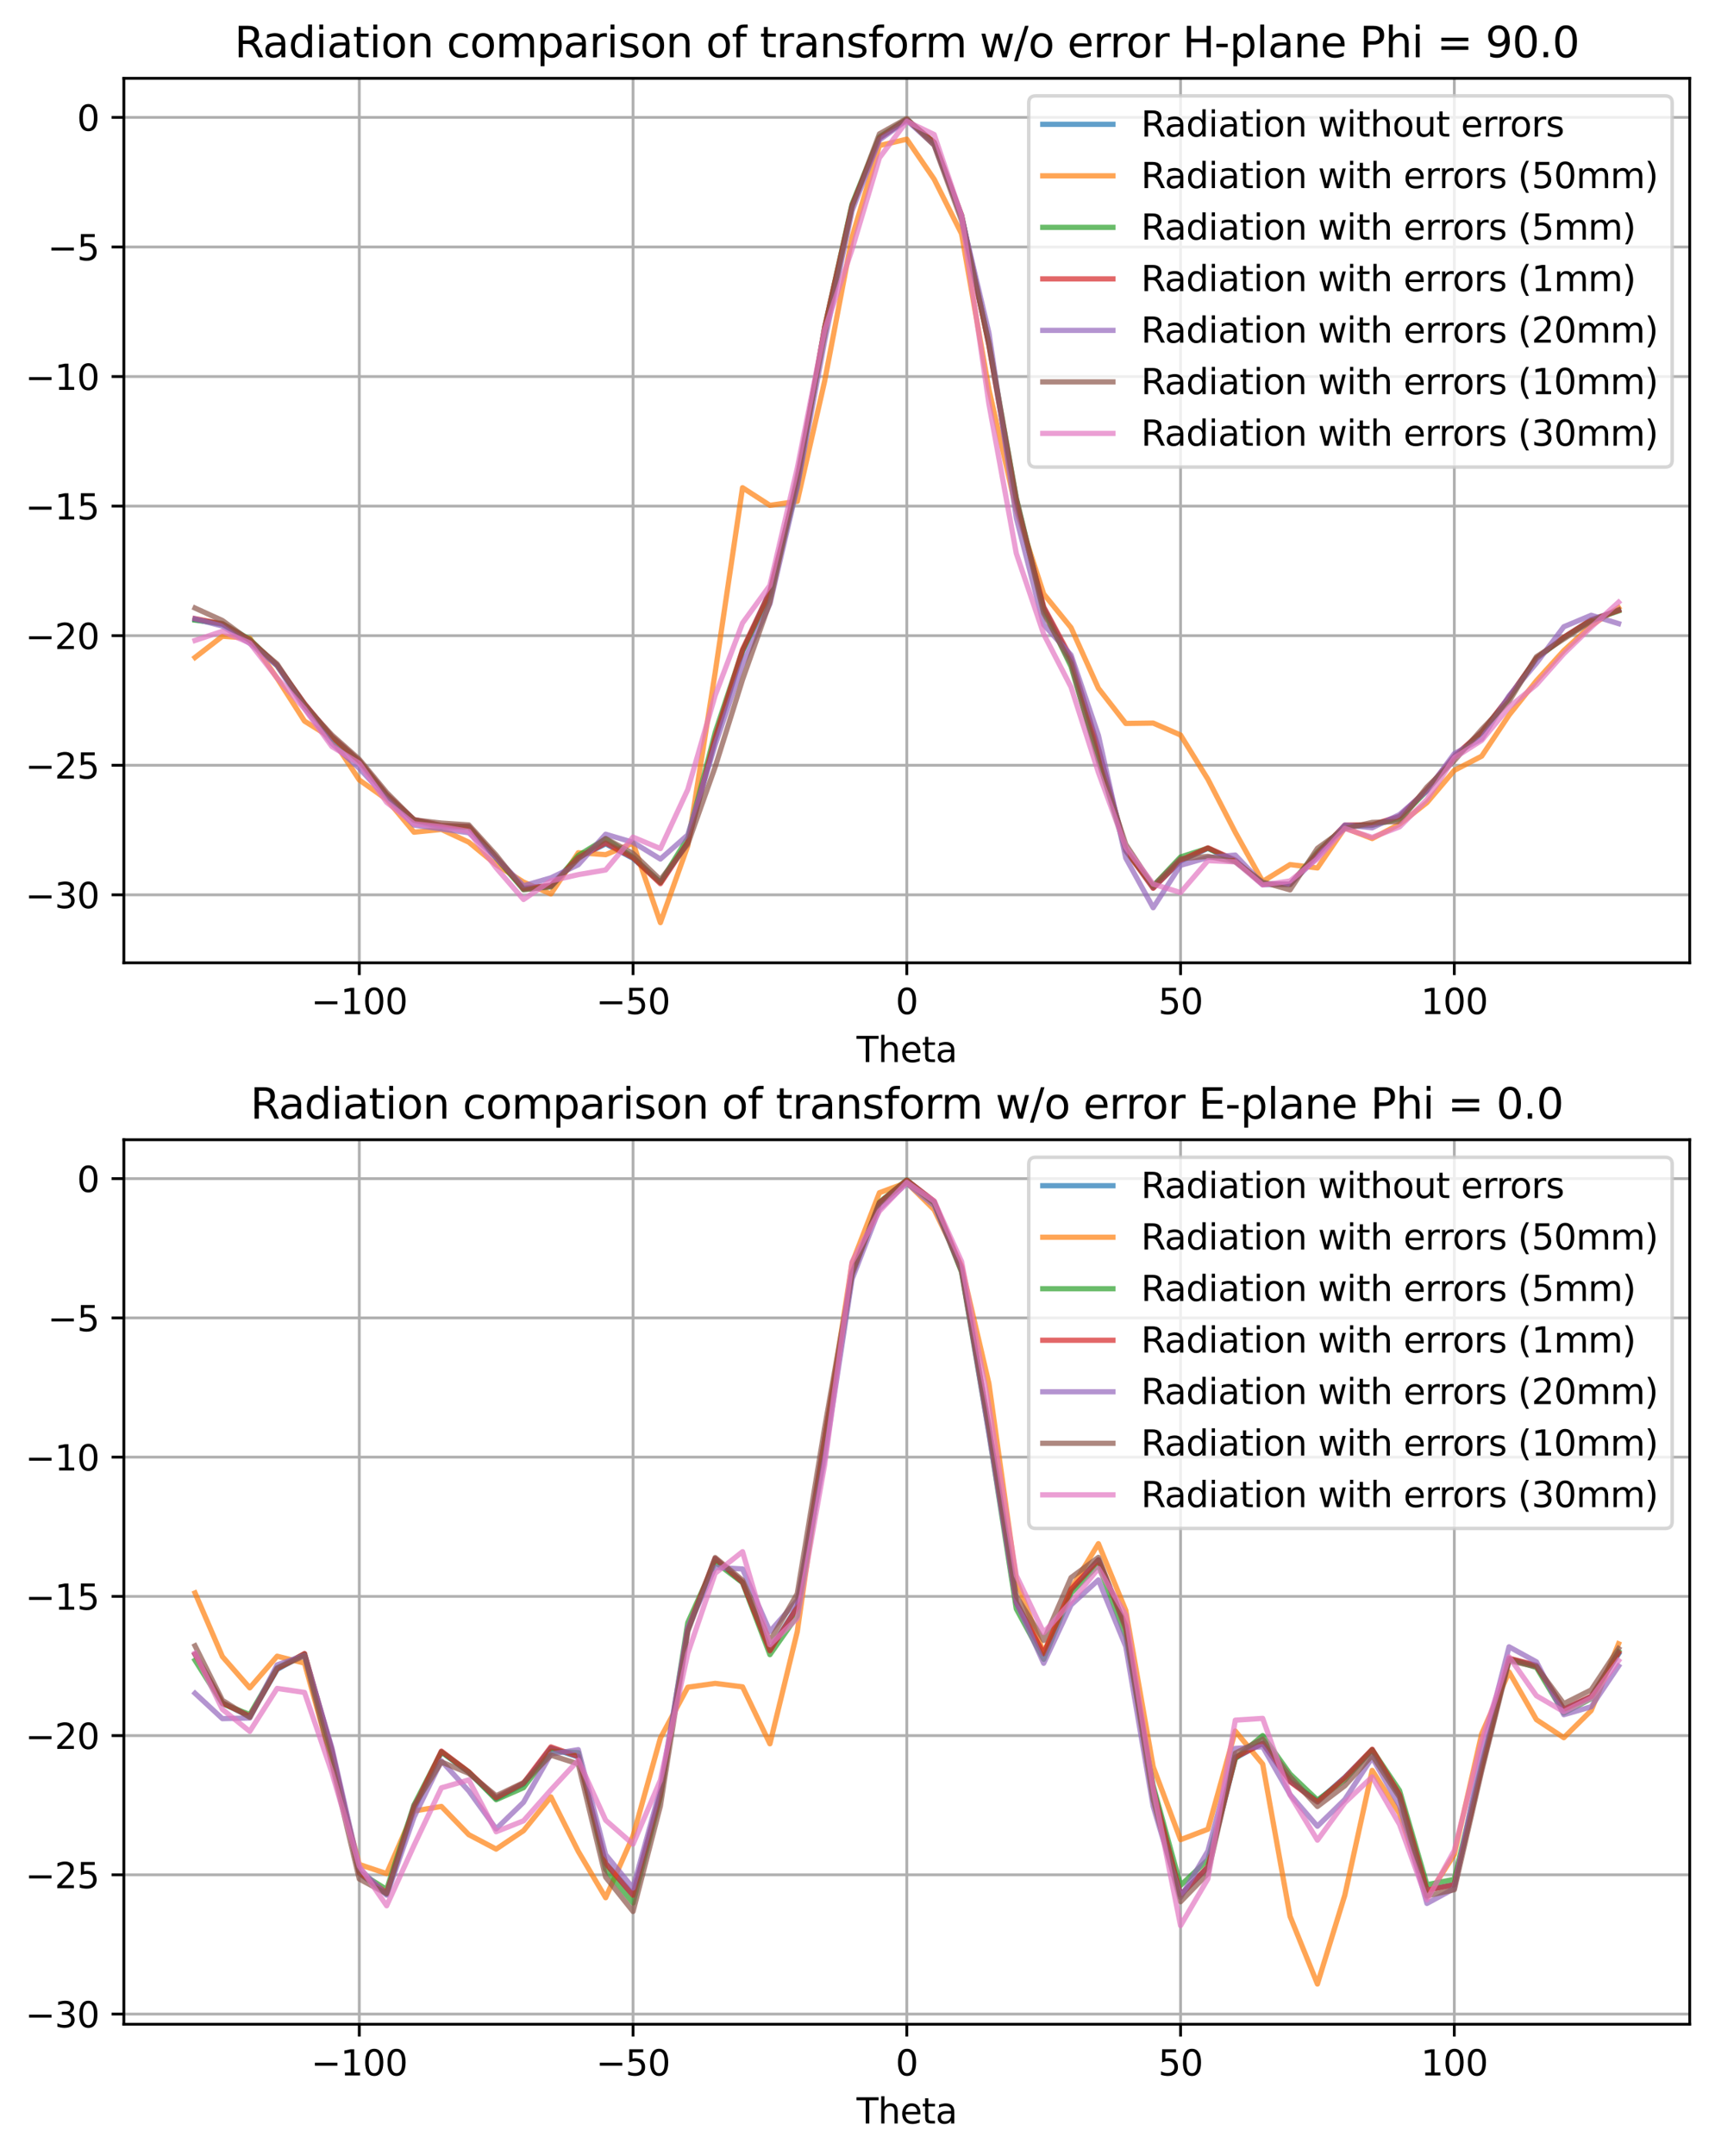 <?xml version="1.0" encoding="utf-8" standalone="no"?>
<!DOCTYPE svg PUBLIC "-//W3C//DTD SVG 1.1//EN"
  "http://www.w3.org/Graphics/SVG/1.1/DTD/svg11.dtd">
<svg xmlns:xlink="http://www.w3.org/1999/xlink" width="488.905pt" height="614.274pt" viewBox="0 0 488.905 614.274" xmlns="http://www.w3.org/2000/svg" version="1.1">
 <defs>
  <style type="text/css">*{stroke-linejoin: round; stroke-linecap: butt}</style>
 </defs>
 <g id="figure_1">
  <g id="patch_1">
   <path d="M 0 614.274 
L 488.905 614.274 
L 488.905 0 
L 0 0 
z
" style="fill: #ffffff"/>
  </g>
  <g id="axes_1">
   <g id="patch_2">
    <path d="M 35.305 274.318 
L 481.705 274.318 
L 481.705 22.318 
L 35.305 22.318 
z
" style="fill: #ffffff"/>
   </g>
   <g id="matplotlib.axis_1">
    <g id="xtick_1">
     <g id="line2d_1">
      <path d="M 102.421 274.318 
L 102.421 22.318 
" clip-path="url(#pc7c0e908fc)" style="fill: none; stroke: #b0b0b0; stroke-width: 0.8; stroke-linecap: square"/>
     </g>
     <g id="line2d_2">
      <defs>
       <path id="m69a3b2de24" d="M 0 0 
L 0 3.5 
" style="stroke: #000000; stroke-width: 0.8"/>
      </defs>
      <g>
       <use xlink:href="#m69a3b2de24" x="102.421" y="274.318" style="stroke: #000000; stroke-width: 0.8"/>
      </g>
     </g>
     <g id="text_1">
      <!-- −100 -->
      <g transform="translate(88.687 288.917) scale(0.1 -0.1)">
       <defs>
        <path id="DejaVuSans-2212" d="M 678 2272 
L 4684 2272 
L 4684 1741 
L 678 1741 
L 678 2272 
z
" transform="scale(0.016)"/>
        <path id="DejaVuSans-31" d="M 794 531 
L 1825 531 
L 1825 4091 
L 703 3866 
L 703 4441 
L 1819 4666 
L 2450 4666 
L 2450 531 
L 3481 531 
L 3481 0 
L 794 0 
L 794 531 
z
" transform="scale(0.016)"/>
        <path id="DejaVuSans-30" d="M 2034 4250 
Q 1547 4250 1301 3770 
Q 1056 3291 1056 2328 
Q 1056 1369 1301 889 
Q 1547 409 2034 409 
Q 2525 409 2770 889 
Q 3016 1369 3016 2328 
Q 3016 3291 2770 3770 
Q 2525 4250 2034 4250 
z
M 2034 4750 
Q 2819 4750 3233 4129 
Q 3647 3509 3647 2328 
Q 3647 1150 3233 529 
Q 2819 -91 2034 -91 
Q 1250 -91 836 529 
Q 422 1150 422 2328 
Q 422 3509 836 4129 
Q 1250 4750 2034 4750 
z
" transform="scale(0.016)"/>
       </defs>
       <use xlink:href="#DejaVuSans-2212"/>
       <use xlink:href="#DejaVuSans-31" x="83.789"/>
       <use xlink:href="#DejaVuSans-30" x="147.412"/>
       <use xlink:href="#DejaVuSans-30" x="211.035"/>
      </g>
     </g>
    </g>
    <g id="xtick_2">
     <g id="line2d_3">
      <path d="M 180.463 274.318 
L 180.463 22.318 
" clip-path="url(#pc7c0e908fc)" style="fill: none; stroke: #b0b0b0; stroke-width: 0.8; stroke-linecap: square"/>
     </g>
     <g id="line2d_4">
      <g>
       <use xlink:href="#m69a3b2de24" x="180.463" y="274.318" style="stroke: #000000; stroke-width: 0.8"/>
      </g>
     </g>
     <g id="text_2">
      <!-- −50 -->
      <g transform="translate(169.91 288.917) scale(0.1 -0.1)">
       <defs>
        <path id="DejaVuSans-35" d="M 691 4666 
L 3169 4666 
L 3169 4134 
L 1269 4134 
L 1269 2991 
Q 1406 3038 1543 3061 
Q 1681 3084 1819 3084 
Q 2600 3084 3056 2656 
Q 3513 2228 3513 1497 
Q 3513 744 3044 326 
Q 2575 -91 1722 -91 
Q 1428 -91 1123 -41 
Q 819 9 494 109 
L 494 744 
Q 775 591 1075 516 
Q 1375 441 1709 441 
Q 2250 441 2565 725 
Q 2881 1009 2881 1497 
Q 2881 1984 2565 2268 
Q 2250 2553 1709 2553 
Q 1456 2553 1204 2497 
Q 953 2441 691 2322 
L 691 4666 
z
" transform="scale(0.016)"/>
       </defs>
       <use xlink:href="#DejaVuSans-2212"/>
       <use xlink:href="#DejaVuSans-35" x="83.789"/>
       <use xlink:href="#DejaVuSans-30" x="147.412"/>
      </g>
     </g>
    </g>
    <g id="xtick_3">
     <g id="line2d_5">
      <path d="M 258.505 274.318 
L 258.505 22.318 
" clip-path="url(#pc7c0e908fc)" style="fill: none; stroke: #b0b0b0; stroke-width: 0.8; stroke-linecap: square"/>
     </g>
     <g id="line2d_6">
      <g>
       <use xlink:href="#m69a3b2de24" x="258.505" y="274.318" style="stroke: #000000; stroke-width: 0.8"/>
      </g>
     </g>
     <g id="text_3">
      <!-- 0 -->
      <g transform="translate(255.323 288.917) scale(0.1 -0.1)">
       <use xlink:href="#DejaVuSans-30"/>
      </g>
     </g>
    </g>
    <g id="xtick_4">
     <g id="line2d_7">
      <path d="M 336.547 274.318 
L 336.547 22.318 
" clip-path="url(#pc7c0e908fc)" style="fill: none; stroke: #b0b0b0; stroke-width: 0.8; stroke-linecap: square"/>
     </g>
     <g id="line2d_8">
      <g>
       <use xlink:href="#m69a3b2de24" x="336.547" y="274.318" style="stroke: #000000; stroke-width: 0.8"/>
      </g>
     </g>
     <g id="text_4">
      <!-- 50 -->
      <g transform="translate(330.184 288.917) scale(0.1 -0.1)">
       <use xlink:href="#DejaVuSans-35"/>
       <use xlink:href="#DejaVuSans-30" x="63.623"/>
      </g>
     </g>
    </g>
    <g id="xtick_5">
     <g id="line2d_9">
      <path d="M 414.589 274.318 
L 414.589 22.318 
" clip-path="url(#pc7c0e908fc)" style="fill: none; stroke: #b0b0b0; stroke-width: 0.8; stroke-linecap: square"/>
     </g>
     <g id="line2d_10">
      <g>
       <use xlink:href="#m69a3b2de24" x="414.589" y="274.318" style="stroke: #000000; stroke-width: 0.8"/>
      </g>
     </g>
     <g id="text_5">
      <!-- 100 -->
      <g transform="translate(405.045 288.917) scale(0.1 -0.1)">
       <use xlink:href="#DejaVuSans-31"/>
       <use xlink:href="#DejaVuSans-30" x="63.623"/>
       <use xlink:href="#DejaVuSans-30" x="127.246"/>
      </g>
     </g>
    </g>
    <g id="text_6">
     <!-- Theta -->
     <g transform="translate(244.181 302.595) scale(0.1 -0.1)">
      <defs>
       <path id="DejaVuSans-54" d="M -19 4666 
L 3928 4666 
L 3928 4134 
L 2272 4134 
L 2272 0 
L 1638 0 
L 1638 4134 
L -19 4134 
L -19 4666 
z
" transform="scale(0.016)"/>
       <path id="DejaVuSans-68" d="M 3513 2113 
L 3513 0 
L 2938 0 
L 2938 2094 
Q 2938 2591 2744 2837 
Q 2550 3084 2163 3084 
Q 1697 3084 1428 2787 
Q 1159 2491 1159 1978 
L 1159 0 
L 581 0 
L 581 4863 
L 1159 4863 
L 1159 2956 
Q 1366 3272 1645 3428 
Q 1925 3584 2291 3584 
Q 2894 3584 3203 3211 
Q 3513 2838 3513 2113 
z
" transform="scale(0.016)"/>
       <path id="DejaVuSans-65" d="M 3597 1894 
L 3597 1613 
L 953 1613 
Q 991 1019 1311 708 
Q 1631 397 2203 397 
Q 2534 397 2845 478 
Q 3156 559 3463 722 
L 3463 178 
Q 3153 47 2828 -22 
Q 2503 -91 2169 -91 
Q 1331 -91 842 396 
Q 353 884 353 1716 
Q 353 2575 817 3079 
Q 1281 3584 2069 3584 
Q 2775 3584 3186 3129 
Q 3597 2675 3597 1894 
z
M 3022 2063 
Q 3016 2534 2758 2815 
Q 2500 3097 2075 3097 
Q 1594 3097 1305 2825 
Q 1016 2553 972 2059 
L 3022 2063 
z
" transform="scale(0.016)"/>
       <path id="DejaVuSans-74" d="M 1172 4494 
L 1172 3500 
L 2356 3500 
L 2356 3053 
L 1172 3053 
L 1172 1153 
Q 1172 725 1289 603 
Q 1406 481 1766 481 
L 2356 481 
L 2356 0 
L 1766 0 
Q 1100 0 847 248 
Q 594 497 594 1153 
L 594 3053 
L 172 3053 
L 172 3500 
L 594 3500 
L 594 4494 
L 1172 4494 
z
" transform="scale(0.016)"/>
       <path id="DejaVuSans-61" d="M 2194 1759 
Q 1497 1759 1228 1600 
Q 959 1441 959 1056 
Q 959 750 1161 570 
Q 1363 391 1709 391 
Q 2188 391 2477 730 
Q 2766 1069 2766 1631 
L 2766 1759 
L 2194 1759 
z
M 3341 1997 
L 3341 0 
L 2766 0 
L 2766 531 
Q 2569 213 2275 61 
Q 1981 -91 1556 -91 
Q 1019 -91 701 211 
Q 384 513 384 1019 
Q 384 1609 779 1909 
Q 1175 2209 1959 2209 
L 2766 2209 
L 2766 2266 
Q 2766 2663 2505 2880 
Q 2244 3097 1772 3097 
Q 1472 3097 1187 3025 
Q 903 2953 641 2809 
L 641 3341 
Q 956 3463 1253 3523 
Q 1550 3584 1831 3584 
Q 2591 3584 2966 3190 
Q 3341 2797 3341 1997 
z
" transform="scale(0.016)"/>
      </defs>
      <use xlink:href="#DejaVuSans-54"/>
      <use xlink:href="#DejaVuSans-68" x="61.084"/>
      <use xlink:href="#DejaVuSans-65" x="124.463"/>
      <use xlink:href="#DejaVuSans-74" x="185.986"/>
      <use xlink:href="#DejaVuSans-61" x="225.195"/>
     </g>
    </g>
   </g>
   <g id="matplotlib.axis_2">
    <g id="ytick_1">
     <g id="line2d_11">
      <path d="M 35.305 254.941 
L 481.705 254.941 
" clip-path="url(#pc7c0e908fc)" style="fill: none; stroke: #b0b0b0; stroke-width: 0.8; stroke-linecap: square"/>
     </g>
     <g id="line2d_12">
      <defs>
       <path id="me2e33395eb" d="M 0 0 
L -3.5 0 
" style="stroke: #000000; stroke-width: 0.8"/>
      </defs>
      <g>
       <use xlink:href="#me2e33395eb" x="35.305" y="254.941" style="stroke: #000000; stroke-width: 0.8"/>
      </g>
     </g>
     <g id="text_7">
      <!-- −30 -->
      <g transform="translate(7.2 258.74) scale(0.1 -0.1)">
       <defs>
        <path id="DejaVuSans-33" d="M 2597 2516 
Q 3050 2419 3304 2112 
Q 3559 1806 3559 1356 
Q 3559 666 3084 287 
Q 2609 -91 1734 -91 
Q 1441 -91 1130 -33 
Q 819 25 488 141 
L 488 750 
Q 750 597 1062 519 
Q 1375 441 1716 441 
Q 2309 441 2620 675 
Q 2931 909 2931 1356 
Q 2931 1769 2642 2001 
Q 2353 2234 1838 2234 
L 1294 2234 
L 1294 2753 
L 1863 2753 
Q 2328 2753 2575 2939 
Q 2822 3125 2822 3475 
Q 2822 3834 2567 4026 
Q 2313 4219 1838 4219 
Q 1578 4219 1281 4162 
Q 984 4106 628 3988 
L 628 4550 
Q 988 4650 1302 4700 
Q 1616 4750 1894 4750 
Q 2613 4750 3031 4423 
Q 3450 4097 3450 3541 
Q 3450 3153 3228 2886 
Q 3006 2619 2597 2516 
z
" transform="scale(0.016)"/>
       </defs>
       <use xlink:href="#DejaVuSans-2212"/>
       <use xlink:href="#DejaVuSans-33" x="83.789"/>
       <use xlink:href="#DejaVuSans-30" x="147.412"/>
      </g>
     </g>
    </g>
    <g id="ytick_2">
     <g id="line2d_13">
      <path d="M 35.305 218.025 
L 481.705 218.025 
" clip-path="url(#pc7c0e908fc)" style="fill: none; stroke: #b0b0b0; stroke-width: 0.8; stroke-linecap: square"/>
     </g>
     <g id="line2d_14">
      <g>
       <use xlink:href="#me2e33395eb" x="35.305" y="218.025" style="stroke: #000000; stroke-width: 0.8"/>
      </g>
     </g>
     <g id="text_8">
      <!-- −25 -->
      <g transform="translate(7.2 221.824) scale(0.1 -0.1)">
       <defs>
        <path id="DejaVuSans-32" d="M 1228 531 
L 3431 531 
L 3431 0 
L 469 0 
L 469 531 
Q 828 903 1448 1529 
Q 2069 2156 2228 2338 
Q 2531 2678 2651 2914 
Q 2772 3150 2772 3378 
Q 2772 3750 2511 3984 
Q 2250 4219 1831 4219 
Q 1534 4219 1204 4116 
Q 875 4013 500 3803 
L 500 4441 
Q 881 4594 1212 4672 
Q 1544 4750 1819 4750 
Q 2544 4750 2975 4387 
Q 3406 4025 3406 3419 
Q 3406 3131 3298 2873 
Q 3191 2616 2906 2266 
Q 2828 2175 2409 1742 
Q 1991 1309 1228 531 
z
" transform="scale(0.016)"/>
       </defs>
       <use xlink:href="#DejaVuSans-2212"/>
       <use xlink:href="#DejaVuSans-32" x="83.789"/>
       <use xlink:href="#DejaVuSans-35" x="147.412"/>
      </g>
     </g>
    </g>
    <g id="ytick_3">
     <g id="line2d_15">
      <path d="M 35.305 181.109 
L 481.705 181.109 
" clip-path="url(#pc7c0e908fc)" style="fill: none; stroke: #b0b0b0; stroke-width: 0.8; stroke-linecap: square"/>
     </g>
     <g id="line2d_16">
      <g>
       <use xlink:href="#me2e33395eb" x="35.305" y="181.109" style="stroke: #000000; stroke-width: 0.8"/>
      </g>
     </g>
     <g id="text_9">
      <!-- −20 -->
      <g transform="translate(7.2 184.909) scale(0.1 -0.1)">
       <use xlink:href="#DejaVuSans-2212"/>
       <use xlink:href="#DejaVuSans-32" x="83.789"/>
       <use xlink:href="#DejaVuSans-30" x="147.412"/>
      </g>
     </g>
    </g>
    <g id="ytick_4">
     <g id="line2d_17">
      <path d="M 35.305 144.194 
L 481.705 144.194 
" clip-path="url(#pc7c0e908fc)" style="fill: none; stroke: #b0b0b0; stroke-width: 0.8; stroke-linecap: square"/>
     </g>
     <g id="line2d_18">
      <g>
       <use xlink:href="#me2e33395eb" x="35.305" y="144.194" style="stroke: #000000; stroke-width: 0.8"/>
      </g>
     </g>
     <g id="text_10">
      <!-- −15 -->
      <g transform="translate(7.2 147.993) scale(0.1 -0.1)">
       <use xlink:href="#DejaVuSans-2212"/>
       <use xlink:href="#DejaVuSans-31" x="83.789"/>
       <use xlink:href="#DejaVuSans-35" x="147.412"/>
      </g>
     </g>
    </g>
    <g id="ytick_5">
     <g id="line2d_19">
      <path d="M 35.305 107.278 
L 481.705 107.278 
" clip-path="url(#pc7c0e908fc)" style="fill: none; stroke: #b0b0b0; stroke-width: 0.8; stroke-linecap: square"/>
     </g>
     <g id="line2d_20">
      <g>
       <use xlink:href="#me2e33395eb" x="35.305" y="107.278" style="stroke: #000000; stroke-width: 0.8"/>
      </g>
     </g>
     <g id="text_11">
      <!-- −10 -->
      <g transform="translate(7.2 111.077) scale(0.1 -0.1)">
       <use xlink:href="#DejaVuSans-2212"/>
       <use xlink:href="#DejaVuSans-31" x="83.789"/>
       <use xlink:href="#DejaVuSans-30" x="147.412"/>
      </g>
     </g>
    </g>
    <g id="ytick_6">
     <g id="line2d_21">
      <path d="M 35.305 70.362 
L 481.705 70.362 
" clip-path="url(#pc7c0e908fc)" style="fill: none; stroke: #b0b0b0; stroke-width: 0.8; stroke-linecap: square"/>
     </g>
     <g id="line2d_22">
      <g>
       <use xlink:href="#me2e33395eb" x="35.305" y="70.362" style="stroke: #000000; stroke-width: 0.8"/>
      </g>
     </g>
     <g id="text_12">
      <!-- −5 -->
      <g transform="translate(13.562 74.161) scale(0.1 -0.1)">
       <use xlink:href="#DejaVuSans-2212"/>
       <use xlink:href="#DejaVuSans-35" x="83.789"/>
      </g>
     </g>
    </g>
    <g id="ytick_7">
     <g id="line2d_23">
      <path d="M 35.305 33.446 
L 481.705 33.446 
" clip-path="url(#pc7c0e908fc)" style="fill: none; stroke: #b0b0b0; stroke-width: 0.8; stroke-linecap: square"/>
     </g>
     <g id="line2d_24">
      <g>
       <use xlink:href="#me2e33395eb" x="35.305" y="33.446" style="stroke: #000000; stroke-width: 0.8"/>
      </g>
     </g>
     <g id="text_13">
      <!-- 0 -->
      <g transform="translate(21.942 37.246) scale(0.1 -0.1)">
       <use xlink:href="#DejaVuSans-30"/>
      </g>
     </g>
    </g>
   </g>
   <g id="line2d_25">
    <path d="M 55.596 176.536 
L 63.4 177.897 
L 71.204 182.422 
L 79.008 189.61 
L 86.812 200.516 
L 94.617 210.007 
L 102.421 216.824 
L 110.225 226.478 
L 118.029 233.542 
L 125.833 235.305 
L 133.638 235.488 
L 141.442 244.428 
L 149.246 253.132 
L 157.05 252.283 
L 164.854 244.344 
L 172.659 240.423 
L 180.463 244.549 
L 188.267 251.442 
L 196.071 239.975 
L 203.875 210.684 
L 211.68 185.549 
L 219.484 168.457 
L 227.288 137.339 
L 235.092 93.341 
L 242.896 58.564 
L 250.7 39.289 
L 258.505 34.093 
L 266.309 40.609 
L 274.113 61.39 
L 281.917 98.268 
L 289.721 143.106 
L 297.526 173.161 
L 305.33 188.152 
L 313.134 213.37 
L 320.938 242.122 
L 328.742 252.942 
L 336.547 245.327 
L 344.351 241.687 
L 352.155 245.243 
L 359.959 252.02 
L 367.763 251.943 
L 375.568 243.314 
L 383.372 235.179 
L 391.176 235.129 
L 398.98 232.649 
L 406.784 225.075 
L 414.589 215.572 
L 422.393 208.651 
L 430.197 198.617 
L 438.001 187.609 
L 445.805 181.601 
L 453.61 176.6 
L 461.414 173.85 
" clip-path="url(#pc7c0e908fc)" style="fill: none; stroke: #1f77b4; stroke-opacity: 0.7; stroke-width: 1.5; stroke-linecap: square"/>
   </g>
   <g id="line2d_26">
    <path d="M 55.596 187.31 
L 63.4 181.27 
L 71.204 181.797 
L 79.008 193.251 
L 86.812 205.451 
L 94.617 210.326 
L 102.421 222.209 
L 110.225 227.757 
L 118.029 237.096 
L 125.833 236.305 
L 133.638 239.943 
L 141.442 246.362 
L 149.246 251.31 
L 157.05 254.695 
L 164.854 242.95 
L 172.659 243.504 
L 180.463 240.225 
L 188.267 262.864 
L 196.071 240.982 
L 203.875 191.625 
L 211.68 138.953 
L 219.484 143.977 
L 227.288 142.851 
L 235.092 108.563 
L 242.896 67.588 
L 250.7 41.466 
L 258.505 39.663 
L 266.309 51.066 
L 274.113 66.6 
L 281.917 110.936 
L 289.721 145.221 
L 297.526 169.22 
L 305.33 178.827 
L 313.134 196.109 
L 320.938 206.118 
L 328.742 206.012 
L 336.547 209.414 
L 344.351 222.024 
L 352.155 237.134 
L 359.959 251.14 
L 367.763 246.324 
L 375.568 247.284 
L 383.372 235.892 
L 391.176 238.916 
L 398.98 234.795 
L 406.784 228.68 
L 414.589 219.483 
L 422.393 215.44 
L 430.197 203.733 
L 438.001 193.954 
L 445.805 185.361 
L 453.61 178.197 
L 461.414 173.126 
" clip-path="url(#pc7c0e908fc)" style="fill: none; stroke: #ff7f0e; stroke-opacity: 0.7; stroke-width: 1.5; stroke-linecap: square"/>
   </g>
   <g id="line2d_27">
    <path d="M 55.596 176.678 
L 63.4 177.678 
L 71.204 182.136 
L 79.008 189.691 
L 86.812 200.737 
L 94.617 210.23 
L 102.421 216.891 
L 110.225 226.751 
L 118.029 233.759 
L 125.833 235.658 
L 133.638 235.715 
L 141.442 244.426 
L 149.246 253.449 
L 157.05 252.625 
L 164.854 243.738 
L 172.659 238.953 
L 180.463 244.226 
L 188.267 251.379 
L 196.071 238.735 
L 203.875 208.693 
L 211.68 185.378 
L 219.484 169.647 
L 227.288 138.356 
L 235.092 93.339 
L 242.896 58.164 
L 250.7 38.962 
L 258.505 34.024 
L 266.309 40.543 
L 274.113 61.368 
L 281.917 97.883 
L 289.721 141.985 
L 297.526 173.781 
L 305.33 189.893 
L 313.134 216.333 
L 320.938 242.474 
L 328.742 252.416 
L 336.547 244.168 
L 344.351 241.655 
L 352.155 245.509 
L 359.959 251.7 
L 367.763 252.004 
L 375.568 242.707 
L 383.372 235.416 
L 391.176 235.119 
L 398.98 233.244 
L 406.784 225.271 
L 414.589 216.035 
L 422.393 208.685 
L 430.197 198.981 
L 438.001 187.591 
L 445.805 181.689 
L 453.61 176.733 
L 461.414 174.071 
" clip-path="url(#pc7c0e908fc)" style="fill: none; stroke: #2ca02c; stroke-opacity: 0.7; stroke-width: 1.5; stroke-linecap: square"/>
   </g>
   <g id="line2d_28">
    <path d="M 55.596 176.251 
L 63.4 177.744 
L 71.204 182.345 
L 79.008 189.525 
L 86.812 200.5 
L 94.617 209.831 
L 102.421 216.755 
L 110.225 226.381 
L 118.029 233.499 
L 125.833 235.138 
L 133.638 235.463 
L 141.442 244.265 
L 149.246 253.067 
L 157.05 252.265 
L 164.854 244.402 
L 172.659 240.176 
L 180.463 244.386 
L 188.267 251.77 
L 196.071 239.991 
L 203.875 210.166 
L 211.68 185.055 
L 219.484 168.582 
L 227.288 137.384 
L 235.092 93.269 
L 242.896 58.567 
L 250.7 39.341 
L 258.505 34.086 
L 266.309 40.572 
L 274.113 61.307 
L 281.917 98.371 
L 289.721 143.222 
L 297.526 172.888 
L 305.33 187.446 
L 313.134 213.252 
L 320.938 242.303 
L 328.742 253.074 
L 336.547 245.108 
L 344.351 241.561 
L 352.155 245.058 
L 359.959 251.917 
L 367.763 251.965 
L 375.568 243.211 
L 383.372 235.103 
L 391.176 234.98 
L 398.98 232.579 
L 406.784 224.907 
L 414.589 215.448 
L 422.393 208.532 
L 430.197 198.596 
L 438.001 187.528 
L 445.805 181.547 
L 453.61 176.592 
L 461.414 173.924 
" clip-path="url(#pc7c0e908fc)" style="fill: none; stroke: #d62728; stroke-opacity: 0.7; stroke-width: 1.5; stroke-linecap: square"/>
   </g>
   <g id="line2d_29">
    <path d="M 55.596 176.329 
L 63.4 178.38 
L 71.204 183.316 
L 79.008 189.618 
L 86.812 201.731 
L 94.617 211.854 
L 102.421 218.897 
L 110.225 227.337 
L 118.029 235.076 
L 125.833 236.166 
L 133.638 237.252 
L 141.442 244.357 
L 149.246 252.37 
L 157.05 250.104 
L 164.854 246.37 
L 172.659 237.683 
L 180.463 239.987 
L 188.267 244.748 
L 196.071 237.861 
L 203.875 212.233 
L 211.68 189.24 
L 219.484 172.045 
L 227.288 138.739 
L 235.092 97.096 
L 242.896 60.061 
L 250.7 39.878 
L 258.505 34.29 
L 266.309 41.308 
L 274.113 61.791 
L 281.917 94.867 
L 289.721 147.549 
L 297.526 177.963 
L 305.33 186.626 
L 313.134 209.523 
L 320.938 244.469 
L 328.742 258.615 
L 336.547 246.535 
L 344.351 244.308 
L 352.155 243.624 
L 359.959 251.829 
L 367.763 251.92 
L 375.568 244.211 
L 383.372 235.072 
L 391.176 235.846 
L 398.98 232.077 
L 406.784 225.282 
L 414.589 214.718 
L 422.393 210.492 
L 430.197 198.216 
L 438.001 188.926 
L 445.805 178.567 
L 453.61 175.293 
L 461.414 177.671 
" clip-path="url(#pc7c0e908fc)" style="fill: none; stroke: #9467bd; stroke-opacity: 0.7; stroke-width: 1.5; stroke-linecap: square"/>
   </g>
   <g id="line2d_30">
    <path d="M 55.596 173.241 
L 63.4 176.79 
L 71.204 182.525 
L 79.008 189.185 
L 86.812 200.944 
L 94.617 209.399 
L 102.421 216.339 
L 110.225 225.78 
L 118.029 233.6 
L 125.833 234.501 
L 133.638 235.017 
L 141.442 243.627 
L 149.246 253.453 
L 157.05 252.629 
L 164.854 244.65 
L 172.659 238.913 
L 180.463 243.156 
L 188.267 250.667 
L 196.071 240.472 
L 203.875 218.515 
L 211.68 193.606 
L 219.484 171.553 
L 227.288 135.736 
L 235.092 95.097 
L 242.896 58.928 
L 250.7 38.145 
L 258.505 33.773 
L 266.309 41.39 
L 274.113 62.774 
L 281.917 97.743 
L 289.721 141.898 
L 297.526 174.67 
L 305.33 189.042 
L 313.134 216.887 
L 320.938 240.58 
L 328.742 252.424 
L 336.547 244.664 
L 344.351 243.988 
L 352.155 245.541 
L 359.959 251.315 
L 367.763 253.532 
L 375.568 241.696 
L 383.372 236.069 
L 391.176 234.313 
L 398.98 234.057 
L 406.784 224.247 
L 414.589 216.708 
L 422.393 207.817 
L 430.197 199.799 
L 438.001 187.103 
L 445.805 182.037 
L 453.61 177.019 
L 461.414 173.747 
" clip-path="url(#pc7c0e908fc)" style="fill: none; stroke: #8c564b; stroke-opacity: 0.7; stroke-width: 1.5; stroke-linecap: square"/>
   </g>
   <g id="line2d_31">
    <path d="M 55.596 182.472 
L 63.4 179.855 
L 71.204 183.187 
L 79.008 193.166 
L 86.812 201.954 
L 94.617 212.696 
L 102.421 217.473 
L 110.225 228.592 
L 118.029 234.699 
L 125.833 235.564 
L 133.638 236.859 
L 141.442 247.257 
L 149.246 256.268 
L 157.05 250.959 
L 164.854 249.185 
L 172.659 247.857 
L 180.463 238.509 
L 188.267 241.772 
L 196.071 224.948 
L 203.875 198.126 
L 211.68 177.504 
L 219.484 166.793 
L 227.288 133.365 
L 235.092 93.953 
L 242.896 71.047 
L 250.7 44.961 
L 258.505 34.579 
L 266.309 38.337 
L 274.113 61.443 
L 281.917 115.042 
L 289.721 157.665 
L 297.526 180.645 
L 305.33 195.758 
L 313.134 220.075 
L 320.938 241.357 
L 328.742 251.888 
L 336.547 254.295 
L 344.351 245.197 
L 352.155 245.558 
L 359.959 252.146 
L 367.763 250.993 
L 375.568 244.667 
L 383.372 236.027 
L 391.176 238.574 
L 398.98 235.578 
L 406.784 227.786 
L 414.589 215.898 
L 422.393 210.927 
L 430.197 201.487 
L 438.001 195.04 
L 445.805 186.253 
L 453.61 178.681 
L 461.414 171.577 
" clip-path="url(#pc7c0e908fc)" style="fill: none; stroke: #e377c2; stroke-opacity: 0.7; stroke-width: 1.5; stroke-linecap: square"/>
   </g>
   <g id="patch_3">
    <path d="M 35.305 274.318 
L 35.305 22.318 
" style="fill: none; stroke: #000000; stroke-width: 0.8; stroke-linejoin: miter; stroke-linecap: square"/>
   </g>
   <g id="patch_4">
    <path d="M 481.705 274.318 
L 481.705 22.318 
" style="fill: none; stroke: #000000; stroke-width: 0.8; stroke-linejoin: miter; stroke-linecap: square"/>
   </g>
   <g id="patch_5">
    <path d="M 35.305 274.318 
L 481.705 274.318 
" style="fill: none; stroke: #000000; stroke-width: 0.8; stroke-linejoin: miter; stroke-linecap: square"/>
   </g>
   <g id="patch_6">
    <path d="M 35.305 22.318 
L 481.705 22.318 
" style="fill: none; stroke: #000000; stroke-width: 0.8; stroke-linejoin: miter; stroke-linecap: square"/>
   </g>
   <g id="text_14">
    <!-- Radiation comparison of transform w/o error H-plane Phi = 90.0 -->
    <g transform="translate(66.836 16.318) scale(0.12 -0.12)">
     <defs>
      <path id="DejaVuSans-52" d="M 2841 2188 
Q 3044 2119 3236 1894 
Q 3428 1669 3622 1275 
L 4263 0 
L 3584 0 
L 2988 1197 
Q 2756 1666 2539 1819 
Q 2322 1972 1947 1972 
L 1259 1972 
L 1259 0 
L 628 0 
L 628 4666 
L 2053 4666 
Q 2853 4666 3247 4331 
Q 3641 3997 3641 3322 
Q 3641 2881 3436 2590 
Q 3231 2300 2841 2188 
z
M 1259 4147 
L 1259 2491 
L 2053 2491 
Q 2509 2491 2742 2702 
Q 2975 2913 2975 3322 
Q 2975 3731 2742 3939 
Q 2509 4147 2053 4147 
L 1259 4147 
z
" transform="scale(0.016)"/>
      <path id="DejaVuSans-64" d="M 2906 2969 
L 2906 4863 
L 3481 4863 
L 3481 0 
L 2906 0 
L 2906 525 
Q 2725 213 2448 61 
Q 2172 -91 1784 -91 
Q 1150 -91 751 415 
Q 353 922 353 1747 
Q 353 2572 751 3078 
Q 1150 3584 1784 3584 
Q 2172 3584 2448 3432 
Q 2725 3281 2906 2969 
z
M 947 1747 
Q 947 1113 1208 752 
Q 1469 391 1925 391 
Q 2381 391 2643 752 
Q 2906 1113 2906 1747 
Q 2906 2381 2643 2742 
Q 2381 3103 1925 3103 
Q 1469 3103 1208 2742 
Q 947 2381 947 1747 
z
" transform="scale(0.016)"/>
      <path id="DejaVuSans-69" d="M 603 3500 
L 1178 3500 
L 1178 0 
L 603 0 
L 603 3500 
z
M 603 4863 
L 1178 4863 
L 1178 4134 
L 603 4134 
L 603 4863 
z
" transform="scale(0.016)"/>
      <path id="DejaVuSans-6f" d="M 1959 3097 
Q 1497 3097 1228 2736 
Q 959 2375 959 1747 
Q 959 1119 1226 758 
Q 1494 397 1959 397 
Q 2419 397 2687 759 
Q 2956 1122 2956 1747 
Q 2956 2369 2687 2733 
Q 2419 3097 1959 3097 
z
M 1959 3584 
Q 2709 3584 3137 3096 
Q 3566 2609 3566 1747 
Q 3566 888 3137 398 
Q 2709 -91 1959 -91 
Q 1206 -91 779 398 
Q 353 888 353 1747 
Q 353 2609 779 3096 
Q 1206 3584 1959 3584 
z
" transform="scale(0.016)"/>
      <path id="DejaVuSans-6e" d="M 3513 2113 
L 3513 0 
L 2938 0 
L 2938 2094 
Q 2938 2591 2744 2837 
Q 2550 3084 2163 3084 
Q 1697 3084 1428 2787 
Q 1159 2491 1159 1978 
L 1159 0 
L 581 0 
L 581 3500 
L 1159 3500 
L 1159 2956 
Q 1366 3272 1645 3428 
Q 1925 3584 2291 3584 
Q 2894 3584 3203 3211 
Q 3513 2838 3513 2113 
z
" transform="scale(0.016)"/>
      <path id="DejaVuSans-20" transform="scale(0.016)"/>
      <path id="DejaVuSans-63" d="M 3122 3366 
L 3122 2828 
Q 2878 2963 2633 3030 
Q 2388 3097 2138 3097 
Q 1578 3097 1268 2742 
Q 959 2388 959 1747 
Q 959 1106 1268 751 
Q 1578 397 2138 397 
Q 2388 397 2633 464 
Q 2878 531 3122 666 
L 3122 134 
Q 2881 22 2623 -34 
Q 2366 -91 2075 -91 
Q 1284 -91 818 406 
Q 353 903 353 1747 
Q 353 2603 823 3093 
Q 1294 3584 2113 3584 
Q 2378 3584 2631 3529 
Q 2884 3475 3122 3366 
z
" transform="scale(0.016)"/>
      <path id="DejaVuSans-6d" d="M 3328 2828 
Q 3544 3216 3844 3400 
Q 4144 3584 4550 3584 
Q 5097 3584 5394 3201 
Q 5691 2819 5691 2113 
L 5691 0 
L 5113 0 
L 5113 2094 
Q 5113 2597 4934 2840 
Q 4756 3084 4391 3084 
Q 3944 3084 3684 2787 
Q 3425 2491 3425 1978 
L 3425 0 
L 2847 0 
L 2847 2094 
Q 2847 2600 2669 2842 
Q 2491 3084 2119 3084 
Q 1678 3084 1418 2786 
Q 1159 2488 1159 1978 
L 1159 0 
L 581 0 
L 581 3500 
L 1159 3500 
L 1159 2956 
Q 1356 3278 1631 3431 
Q 1906 3584 2284 3584 
Q 2666 3584 2933 3390 
Q 3200 3197 3328 2828 
z
" transform="scale(0.016)"/>
      <path id="DejaVuSans-70" d="M 1159 525 
L 1159 -1331 
L 581 -1331 
L 581 3500 
L 1159 3500 
L 1159 2969 
Q 1341 3281 1617 3432 
Q 1894 3584 2278 3584 
Q 2916 3584 3314 3078 
Q 3713 2572 3713 1747 
Q 3713 922 3314 415 
Q 2916 -91 2278 -91 
Q 1894 -91 1617 61 
Q 1341 213 1159 525 
z
M 3116 1747 
Q 3116 2381 2855 2742 
Q 2594 3103 2138 3103 
Q 1681 3103 1420 2742 
Q 1159 2381 1159 1747 
Q 1159 1113 1420 752 
Q 1681 391 2138 391 
Q 2594 391 2855 752 
Q 3116 1113 3116 1747 
z
" transform="scale(0.016)"/>
      <path id="DejaVuSans-72" d="M 2631 2963 
Q 2534 3019 2420 3045 
Q 2306 3072 2169 3072 
Q 1681 3072 1420 2755 
Q 1159 2438 1159 1844 
L 1159 0 
L 581 0 
L 581 3500 
L 1159 3500 
L 1159 2956 
Q 1341 3275 1631 3429 
Q 1922 3584 2338 3584 
Q 2397 3584 2469 3576 
Q 2541 3569 2628 3553 
L 2631 2963 
z
" transform="scale(0.016)"/>
      <path id="DejaVuSans-73" d="M 2834 3397 
L 2834 2853 
Q 2591 2978 2328 3040 
Q 2066 3103 1784 3103 
Q 1356 3103 1142 2972 
Q 928 2841 928 2578 
Q 928 2378 1081 2264 
Q 1234 2150 1697 2047 
L 1894 2003 
Q 2506 1872 2764 1633 
Q 3022 1394 3022 966 
Q 3022 478 2636 193 
Q 2250 -91 1575 -91 
Q 1294 -91 989 -36 
Q 684 19 347 128 
L 347 722 
Q 666 556 975 473 
Q 1284 391 1588 391 
Q 1994 391 2212 530 
Q 2431 669 2431 922 
Q 2431 1156 2273 1281 
Q 2116 1406 1581 1522 
L 1381 1569 
Q 847 1681 609 1914 
Q 372 2147 372 2553 
Q 372 3047 722 3315 
Q 1072 3584 1716 3584 
Q 2034 3584 2315 3537 
Q 2597 3491 2834 3397 
z
" transform="scale(0.016)"/>
      <path id="DejaVuSans-66" d="M 2375 4863 
L 2375 4384 
L 1825 4384 
Q 1516 4384 1395 4259 
Q 1275 4134 1275 3809 
L 1275 3500 
L 2222 3500 
L 2222 3053 
L 1275 3053 
L 1275 0 
L 697 0 
L 697 3053 
L 147 3053 
L 147 3500 
L 697 3500 
L 697 3744 
Q 697 4328 969 4595 
Q 1241 4863 1831 4863 
L 2375 4863 
z
" transform="scale(0.016)"/>
      <path id="DejaVuSans-77" d="M 269 3500 
L 844 3500 
L 1563 769 
L 2278 3500 
L 2956 3500 
L 3675 769 
L 4391 3500 
L 4966 3500 
L 4050 0 
L 3372 0 
L 2619 2869 
L 1863 0 
L 1184 0 
L 269 3500 
z
" transform="scale(0.016)"/>
      <path id="DejaVuSans-2f" d="M 1625 4666 
L 2156 4666 
L 531 -594 
L 0 -594 
L 1625 4666 
z
" transform="scale(0.016)"/>
      <path id="DejaVuSans-48" d="M 628 4666 
L 1259 4666 
L 1259 2753 
L 3553 2753 
L 3553 4666 
L 4184 4666 
L 4184 0 
L 3553 0 
L 3553 2222 
L 1259 2222 
L 1259 0 
L 628 0 
L 628 4666 
z
" transform="scale(0.016)"/>
      <path id="DejaVuSans-2d" d="M 313 2009 
L 1997 2009 
L 1997 1497 
L 313 1497 
L 313 2009 
z
" transform="scale(0.016)"/>
      <path id="DejaVuSans-6c" d="M 603 4863 
L 1178 4863 
L 1178 0 
L 603 0 
L 603 4863 
z
" transform="scale(0.016)"/>
      <path id="DejaVuSans-50" d="M 1259 4147 
L 1259 2394 
L 2053 2394 
Q 2494 2394 2734 2622 
Q 2975 2850 2975 3272 
Q 2975 3691 2734 3919 
Q 2494 4147 2053 4147 
L 1259 4147 
z
M 628 4666 
L 2053 4666 
Q 2838 4666 3239 4311 
Q 3641 3956 3641 3272 
Q 3641 2581 3239 2228 
Q 2838 1875 2053 1875 
L 1259 1875 
L 1259 0 
L 628 0 
L 628 4666 
z
" transform="scale(0.016)"/>
      <path id="DejaVuSans-3d" d="M 678 2906 
L 4684 2906 
L 4684 2381 
L 678 2381 
L 678 2906 
z
M 678 1631 
L 4684 1631 
L 4684 1100 
L 678 1100 
L 678 1631 
z
" transform="scale(0.016)"/>
      <path id="DejaVuSans-39" d="M 703 97 
L 703 672 
Q 941 559 1184 500 
Q 1428 441 1663 441 
Q 2288 441 2617 861 
Q 2947 1281 2994 2138 
Q 2813 1869 2534 1725 
Q 2256 1581 1919 1581 
Q 1219 1581 811 2004 
Q 403 2428 403 3163 
Q 403 3881 828 4315 
Q 1253 4750 1959 4750 
Q 2769 4750 3195 4129 
Q 3622 3509 3622 2328 
Q 3622 1225 3098 567 
Q 2575 -91 1691 -91 
Q 1453 -91 1209 -44 
Q 966 3 703 97 
z
M 1959 2075 
Q 2384 2075 2632 2365 
Q 2881 2656 2881 3163 
Q 2881 3666 2632 3958 
Q 2384 4250 1959 4250 
Q 1534 4250 1286 3958 
Q 1038 3666 1038 3163 
Q 1038 2656 1286 2365 
Q 1534 2075 1959 2075 
z
" transform="scale(0.016)"/>
      <path id="DejaVuSans-2e" d="M 684 794 
L 1344 794 
L 1344 0 
L 684 0 
L 684 794 
z
" transform="scale(0.016)"/>
     </defs>
     <use xlink:href="#DejaVuSans-52"/>
     <use xlink:href="#DejaVuSans-61" x="67.232"/>
     <use xlink:href="#DejaVuSans-64" x="128.512"/>
     <use xlink:href="#DejaVuSans-69" x="191.988"/>
     <use xlink:href="#DejaVuSans-61" x="219.771"/>
     <use xlink:href="#DejaVuSans-74" x="281.051"/>
     <use xlink:href="#DejaVuSans-69" x="320.26"/>
     <use xlink:href="#DejaVuSans-6f" x="348.043"/>
     <use xlink:href="#DejaVuSans-6e" x="409.225"/>
     <use xlink:href="#DejaVuSans-20" x="472.604"/>
     <use xlink:href="#DejaVuSans-63" x="504.391"/>
     <use xlink:href="#DejaVuSans-6f" x="559.371"/>
     <use xlink:href="#DejaVuSans-6d" x="620.553"/>
     <use xlink:href="#DejaVuSans-70" x="717.965"/>
     <use xlink:href="#DejaVuSans-61" x="781.441"/>
     <use xlink:href="#DejaVuSans-72" x="842.721"/>
     <use xlink:href="#DejaVuSans-69" x="883.834"/>
     <use xlink:href="#DejaVuSans-73" x="911.617"/>
     <use xlink:href="#DejaVuSans-6f" x="963.717"/>
     <use xlink:href="#DejaVuSans-6e" x="1024.898"/>
     <use xlink:href="#DejaVuSans-20" x="1088.277"/>
     <use xlink:href="#DejaVuSans-6f" x="1120.064"/>
     <use xlink:href="#DejaVuSans-66" x="1181.246"/>
     <use xlink:href="#DejaVuSans-20" x="1216.451"/>
     <use xlink:href="#DejaVuSans-74" x="1248.238"/>
     <use xlink:href="#DejaVuSans-72" x="1287.447"/>
     <use xlink:href="#DejaVuSans-61" x="1328.561"/>
     <use xlink:href="#DejaVuSans-6e" x="1389.84"/>
     <use xlink:href="#DejaVuSans-73" x="1453.219"/>
     <use xlink:href="#DejaVuSans-66" x="1505.318"/>
     <use xlink:href="#DejaVuSans-6f" x="1540.523"/>
     <use xlink:href="#DejaVuSans-72" x="1601.705"/>
     <use xlink:href="#DejaVuSans-6d" x="1641.068"/>
     <use xlink:href="#DejaVuSans-20" x="1738.48"/>
     <use xlink:href="#DejaVuSans-77" x="1770.268"/>
     <use xlink:href="#DejaVuSans-2f" x="1852.055"/>
     <use xlink:href="#DejaVuSans-6f" x="1885.746"/>
     <use xlink:href="#DejaVuSans-20" x="1946.928"/>
     <use xlink:href="#DejaVuSans-65" x="1978.715"/>
     <use xlink:href="#DejaVuSans-72" x="2040.238"/>
     <use xlink:href="#DejaVuSans-72" x="2079.602"/>
     <use xlink:href="#DejaVuSans-6f" x="2118.465"/>
     <use xlink:href="#DejaVuSans-72" x="2179.646"/>
     <use xlink:href="#DejaVuSans-20" x="2220.76"/>
     <use xlink:href="#DejaVuSans-48" x="2252.547"/>
     <use xlink:href="#DejaVuSans-2d" x="2327.742"/>
     <use xlink:href="#DejaVuSans-70" x="2363.826"/>
     <use xlink:href="#DejaVuSans-6c" x="2427.303"/>
     <use xlink:href="#DejaVuSans-61" x="2455.086"/>
     <use xlink:href="#DejaVuSans-6e" x="2516.365"/>
     <use xlink:href="#DejaVuSans-65" x="2579.744"/>
     <use xlink:href="#DejaVuSans-20" x="2641.268"/>
     <use xlink:href="#DejaVuSans-50" x="2673.055"/>
     <use xlink:href="#DejaVuSans-68" x="2733.357"/>
     <use xlink:href="#DejaVuSans-69" x="2796.736"/>
     <use xlink:href="#DejaVuSans-20" x="2824.52"/>
     <use xlink:href="#DejaVuSans-3d" x="2856.307"/>
     <use xlink:href="#DejaVuSans-20" x="2940.096"/>
     <use xlink:href="#DejaVuSans-39" x="2971.883"/>
     <use xlink:href="#DejaVuSans-30" x="3035.506"/>
     <use xlink:href="#DejaVuSans-2e" x="3099.129"/>
     <use xlink:href="#DejaVuSans-30" x="3130.916"/>
    </g>
   </g>
   <g id="legend_1">
    <g id="patch_7">
     <path d="M 295.272 133.065 
L 474.705 133.065 
Q 476.705 133.065 476.705 131.065 
L 476.705 29.318 
Q 476.705 27.318 474.705 27.318 
L 295.272 27.318 
Q 293.272 27.318 293.272 29.318 
L 293.272 131.065 
Q 293.272 133.065 295.272 133.065 
z
" style="fill: #ffffff; opacity: 0.8; stroke: #cccccc; stroke-linejoin: miter"/>
    </g>
    <g id="line2d_32">
     <path d="M 297.272 35.417 
L 307.272 35.417 
L 317.272 35.417 
" style="fill: none; stroke: #1f77b4; stroke-opacity: 0.7; stroke-width: 1.5; stroke-linecap: square"/>
    </g>
    <g id="text_15">
     <!-- Radiation without errors -->
     <g transform="translate(325.272 38.917) scale(0.1 -0.1)">
      <defs>
       <path id="DejaVuSans-75" d="M 544 1381 
L 544 3500 
L 1119 3500 
L 1119 1403 
Q 1119 906 1312 657 
Q 1506 409 1894 409 
Q 2359 409 2629 706 
Q 2900 1003 2900 1516 
L 2900 3500 
L 3475 3500 
L 3475 0 
L 2900 0 
L 2900 538 
Q 2691 219 2414 64 
Q 2138 -91 1772 -91 
Q 1169 -91 856 284 
Q 544 659 544 1381 
z
M 1991 3584 
L 1991 3584 
z
" transform="scale(0.016)"/>
      </defs>
      <use xlink:href="#DejaVuSans-52"/>
      <use xlink:href="#DejaVuSans-61" x="67.232"/>
      <use xlink:href="#DejaVuSans-64" x="128.512"/>
      <use xlink:href="#DejaVuSans-69" x="191.988"/>
      <use xlink:href="#DejaVuSans-61" x="219.771"/>
      <use xlink:href="#DejaVuSans-74" x="281.051"/>
      <use xlink:href="#DejaVuSans-69" x="320.26"/>
      <use xlink:href="#DejaVuSans-6f" x="348.043"/>
      <use xlink:href="#DejaVuSans-6e" x="409.225"/>
      <use xlink:href="#DejaVuSans-20" x="472.604"/>
      <use xlink:href="#DejaVuSans-77" x="504.391"/>
      <use xlink:href="#DejaVuSans-69" x="586.178"/>
      <use xlink:href="#DejaVuSans-74" x="613.961"/>
      <use xlink:href="#DejaVuSans-68" x="653.17"/>
      <use xlink:href="#DejaVuSans-6f" x="716.549"/>
      <use xlink:href="#DejaVuSans-75" x="777.73"/>
      <use xlink:href="#DejaVuSans-74" x="841.109"/>
      <use xlink:href="#DejaVuSans-20" x="880.318"/>
      <use xlink:href="#DejaVuSans-65" x="912.105"/>
      <use xlink:href="#DejaVuSans-72" x="973.629"/>
      <use xlink:href="#DejaVuSans-72" x="1012.992"/>
      <use xlink:href="#DejaVuSans-6f" x="1051.855"/>
      <use xlink:href="#DejaVuSans-72" x="1113.037"/>
      <use xlink:href="#DejaVuSans-73" x="1154.15"/>
     </g>
    </g>
    <g id="line2d_33">
     <path d="M 297.272 50.095 
L 307.272 50.095 
L 317.272 50.095 
" style="fill: none; stroke: #ff7f0e; stroke-opacity: 0.7; stroke-width: 1.5; stroke-linecap: square"/>
    </g>
    <g id="text_16">
     <!-- Radiation with errors (50mm) -->
     <g transform="translate(325.272 53.595) scale(0.1 -0.1)">
      <defs>
       <path id="DejaVuSans-28" d="M 1984 4856 
Q 1566 4138 1362 3434 
Q 1159 2731 1159 2009 
Q 1159 1288 1364 580 
Q 1569 -128 1984 -844 
L 1484 -844 
Q 1016 -109 783 600 
Q 550 1309 550 2009 
Q 550 2706 781 3412 
Q 1013 4119 1484 4856 
L 1984 4856 
z
" transform="scale(0.016)"/>
       <path id="DejaVuSans-29" d="M 513 4856 
L 1013 4856 
Q 1481 4119 1714 3412 
Q 1947 2706 1947 2009 
Q 1947 1309 1714 600 
Q 1481 -109 1013 -844 
L 513 -844 
Q 928 -128 1133 580 
Q 1338 1288 1338 2009 
Q 1338 2731 1133 3434 
Q 928 4138 513 4856 
z
" transform="scale(0.016)"/>
      </defs>
      <use xlink:href="#DejaVuSans-52"/>
      <use xlink:href="#DejaVuSans-61" x="67.232"/>
      <use xlink:href="#DejaVuSans-64" x="128.512"/>
      <use xlink:href="#DejaVuSans-69" x="191.988"/>
      <use xlink:href="#DejaVuSans-61" x="219.771"/>
      <use xlink:href="#DejaVuSans-74" x="281.051"/>
      <use xlink:href="#DejaVuSans-69" x="320.26"/>
      <use xlink:href="#DejaVuSans-6f" x="348.043"/>
      <use xlink:href="#DejaVuSans-6e" x="409.225"/>
      <use xlink:href="#DejaVuSans-20" x="472.604"/>
      <use xlink:href="#DejaVuSans-77" x="504.391"/>
      <use xlink:href="#DejaVuSans-69" x="586.178"/>
      <use xlink:href="#DejaVuSans-74" x="613.961"/>
      <use xlink:href="#DejaVuSans-68" x="653.17"/>
      <use xlink:href="#DejaVuSans-20" x="716.549"/>
      <use xlink:href="#DejaVuSans-65" x="748.336"/>
      <use xlink:href="#DejaVuSans-72" x="809.859"/>
      <use xlink:href="#DejaVuSans-72" x="849.223"/>
      <use xlink:href="#DejaVuSans-6f" x="888.086"/>
      <use xlink:href="#DejaVuSans-72" x="949.268"/>
      <use xlink:href="#DejaVuSans-73" x="990.381"/>
      <use xlink:href="#DejaVuSans-20" x="1042.48"/>
      <use xlink:href="#DejaVuSans-28" x="1074.268"/>
      <use xlink:href="#DejaVuSans-35" x="1113.281"/>
      <use xlink:href="#DejaVuSans-30" x="1176.904"/>
      <use xlink:href="#DejaVuSans-6d" x="1240.527"/>
      <use xlink:href="#DejaVuSans-6d" x="1337.939"/>
      <use xlink:href="#DejaVuSans-29" x="1435.352"/>
     </g>
    </g>
    <g id="line2d_34">
     <path d="M 297.272 64.773 
L 307.272 64.773 
L 317.272 64.773 
" style="fill: none; stroke: #2ca02c; stroke-opacity: 0.7; stroke-width: 1.5; stroke-linecap: square"/>
    </g>
    <g id="text_17">
     <!-- Radiation with errors (5mm) -->
     <g transform="translate(325.272 68.273) scale(0.1 -0.1)">
      <use xlink:href="#DejaVuSans-52"/>
      <use xlink:href="#DejaVuSans-61" x="67.232"/>
      <use xlink:href="#DejaVuSans-64" x="128.512"/>
      <use xlink:href="#DejaVuSans-69" x="191.988"/>
      <use xlink:href="#DejaVuSans-61" x="219.771"/>
      <use xlink:href="#DejaVuSans-74" x="281.051"/>
      <use xlink:href="#DejaVuSans-69" x="320.26"/>
      <use xlink:href="#DejaVuSans-6f" x="348.043"/>
      <use xlink:href="#DejaVuSans-6e" x="409.225"/>
      <use xlink:href="#DejaVuSans-20" x="472.604"/>
      <use xlink:href="#DejaVuSans-77" x="504.391"/>
      <use xlink:href="#DejaVuSans-69" x="586.178"/>
      <use xlink:href="#DejaVuSans-74" x="613.961"/>
      <use xlink:href="#DejaVuSans-68" x="653.17"/>
      <use xlink:href="#DejaVuSans-20" x="716.549"/>
      <use xlink:href="#DejaVuSans-65" x="748.336"/>
      <use xlink:href="#DejaVuSans-72" x="809.859"/>
      <use xlink:href="#DejaVuSans-72" x="849.223"/>
      <use xlink:href="#DejaVuSans-6f" x="888.086"/>
      <use xlink:href="#DejaVuSans-72" x="949.268"/>
      <use xlink:href="#DejaVuSans-73" x="990.381"/>
      <use xlink:href="#DejaVuSans-20" x="1042.48"/>
      <use xlink:href="#DejaVuSans-28" x="1074.268"/>
      <use xlink:href="#DejaVuSans-35" x="1113.281"/>
      <use xlink:href="#DejaVuSans-6d" x="1176.904"/>
      <use xlink:href="#DejaVuSans-6d" x="1274.316"/>
      <use xlink:href="#DejaVuSans-29" x="1371.729"/>
     </g>
    </g>
    <g id="line2d_35">
     <path d="M 297.272 79.451 
L 307.272 79.451 
L 317.272 79.451 
" style="fill: none; stroke: #d62728; stroke-opacity: 0.7; stroke-width: 1.5; stroke-linecap: square"/>
    </g>
    <g id="text_18">
     <!-- Radiation with errors (1mm) -->
     <g transform="translate(325.272 82.951) scale(0.1 -0.1)">
      <use xlink:href="#DejaVuSans-52"/>
      <use xlink:href="#DejaVuSans-61" x="67.232"/>
      <use xlink:href="#DejaVuSans-64" x="128.512"/>
      <use xlink:href="#DejaVuSans-69" x="191.988"/>
      <use xlink:href="#DejaVuSans-61" x="219.771"/>
      <use xlink:href="#DejaVuSans-74" x="281.051"/>
      <use xlink:href="#DejaVuSans-69" x="320.26"/>
      <use xlink:href="#DejaVuSans-6f" x="348.043"/>
      <use xlink:href="#DejaVuSans-6e" x="409.225"/>
      <use xlink:href="#DejaVuSans-20" x="472.604"/>
      <use xlink:href="#DejaVuSans-77" x="504.391"/>
      <use xlink:href="#DejaVuSans-69" x="586.178"/>
      <use xlink:href="#DejaVuSans-74" x="613.961"/>
      <use xlink:href="#DejaVuSans-68" x="653.17"/>
      <use xlink:href="#DejaVuSans-20" x="716.549"/>
      <use xlink:href="#DejaVuSans-65" x="748.336"/>
      <use xlink:href="#DejaVuSans-72" x="809.859"/>
      <use xlink:href="#DejaVuSans-72" x="849.223"/>
      <use xlink:href="#DejaVuSans-6f" x="888.086"/>
      <use xlink:href="#DejaVuSans-72" x="949.268"/>
      <use xlink:href="#DejaVuSans-73" x="990.381"/>
      <use xlink:href="#DejaVuSans-20" x="1042.48"/>
      <use xlink:href="#DejaVuSans-28" x="1074.268"/>
      <use xlink:href="#DejaVuSans-31" x="1113.281"/>
      <use xlink:href="#DejaVuSans-6d" x="1176.904"/>
      <use xlink:href="#DejaVuSans-6d" x="1274.316"/>
      <use xlink:href="#DejaVuSans-29" x="1371.729"/>
     </g>
    </g>
    <g id="line2d_36">
     <path d="M 297.272 94.129 
L 307.272 94.129 
L 317.272 94.129 
" style="fill: none; stroke: #9467bd; stroke-opacity: 0.7; stroke-width: 1.5; stroke-linecap: square"/>
    </g>
    <g id="text_19">
     <!-- Radiation with errors (20mm) -->
     <g transform="translate(325.272 97.629) scale(0.1 -0.1)">
      <use xlink:href="#DejaVuSans-52"/>
      <use xlink:href="#DejaVuSans-61" x="67.232"/>
      <use xlink:href="#DejaVuSans-64" x="128.512"/>
      <use xlink:href="#DejaVuSans-69" x="191.988"/>
      <use xlink:href="#DejaVuSans-61" x="219.771"/>
      <use xlink:href="#DejaVuSans-74" x="281.051"/>
      <use xlink:href="#DejaVuSans-69" x="320.26"/>
      <use xlink:href="#DejaVuSans-6f" x="348.043"/>
      <use xlink:href="#DejaVuSans-6e" x="409.225"/>
      <use xlink:href="#DejaVuSans-20" x="472.604"/>
      <use xlink:href="#DejaVuSans-77" x="504.391"/>
      <use xlink:href="#DejaVuSans-69" x="586.178"/>
      <use xlink:href="#DejaVuSans-74" x="613.961"/>
      <use xlink:href="#DejaVuSans-68" x="653.17"/>
      <use xlink:href="#DejaVuSans-20" x="716.549"/>
      <use xlink:href="#DejaVuSans-65" x="748.336"/>
      <use xlink:href="#DejaVuSans-72" x="809.859"/>
      <use xlink:href="#DejaVuSans-72" x="849.223"/>
      <use xlink:href="#DejaVuSans-6f" x="888.086"/>
      <use xlink:href="#DejaVuSans-72" x="949.268"/>
      <use xlink:href="#DejaVuSans-73" x="990.381"/>
      <use xlink:href="#DejaVuSans-20" x="1042.48"/>
      <use xlink:href="#DejaVuSans-28" x="1074.268"/>
      <use xlink:href="#DejaVuSans-32" x="1113.281"/>
      <use xlink:href="#DejaVuSans-30" x="1176.904"/>
      <use xlink:href="#DejaVuSans-6d" x="1240.527"/>
      <use xlink:href="#DejaVuSans-6d" x="1337.939"/>
      <use xlink:href="#DejaVuSans-29" x="1435.352"/>
     </g>
    </g>
    <g id="line2d_37">
     <path d="M 297.272 108.807 
L 307.272 108.807 
L 317.272 108.807 
" style="fill: none; stroke: #8c564b; stroke-opacity: 0.7; stroke-width: 1.5; stroke-linecap: square"/>
    </g>
    <g id="text_20">
     <!-- Radiation with errors (10mm) -->
     <g transform="translate(325.272 112.307) scale(0.1 -0.1)">
      <use xlink:href="#DejaVuSans-52"/>
      <use xlink:href="#DejaVuSans-61" x="67.232"/>
      <use xlink:href="#DejaVuSans-64" x="128.512"/>
      <use xlink:href="#DejaVuSans-69" x="191.988"/>
      <use xlink:href="#DejaVuSans-61" x="219.771"/>
      <use xlink:href="#DejaVuSans-74" x="281.051"/>
      <use xlink:href="#DejaVuSans-69" x="320.26"/>
      <use xlink:href="#DejaVuSans-6f" x="348.043"/>
      <use xlink:href="#DejaVuSans-6e" x="409.225"/>
      <use xlink:href="#DejaVuSans-20" x="472.604"/>
      <use xlink:href="#DejaVuSans-77" x="504.391"/>
      <use xlink:href="#DejaVuSans-69" x="586.178"/>
      <use xlink:href="#DejaVuSans-74" x="613.961"/>
      <use xlink:href="#DejaVuSans-68" x="653.17"/>
      <use xlink:href="#DejaVuSans-20" x="716.549"/>
      <use xlink:href="#DejaVuSans-65" x="748.336"/>
      <use xlink:href="#DejaVuSans-72" x="809.859"/>
      <use xlink:href="#DejaVuSans-72" x="849.223"/>
      <use xlink:href="#DejaVuSans-6f" x="888.086"/>
      <use xlink:href="#DejaVuSans-72" x="949.268"/>
      <use xlink:href="#DejaVuSans-73" x="990.381"/>
      <use xlink:href="#DejaVuSans-20" x="1042.48"/>
      <use xlink:href="#DejaVuSans-28" x="1074.268"/>
      <use xlink:href="#DejaVuSans-31" x="1113.281"/>
      <use xlink:href="#DejaVuSans-30" x="1176.904"/>
      <use xlink:href="#DejaVuSans-6d" x="1240.527"/>
      <use xlink:href="#DejaVuSans-6d" x="1337.939"/>
      <use xlink:href="#DejaVuSans-29" x="1435.352"/>
     </g>
    </g>
    <g id="line2d_38">
     <path d="M 297.272 123.485 
L 307.272 123.485 
L 317.272 123.485 
" style="fill: none; stroke: #e377c2; stroke-opacity: 0.7; stroke-width: 1.5; stroke-linecap: square"/>
    </g>
    <g id="text_21">
     <!-- Radiation with errors (30mm) -->
     <g transform="translate(325.272 126.985) scale(0.1 -0.1)">
      <use xlink:href="#DejaVuSans-52"/>
      <use xlink:href="#DejaVuSans-61" x="67.232"/>
      <use xlink:href="#DejaVuSans-64" x="128.512"/>
      <use xlink:href="#DejaVuSans-69" x="191.988"/>
      <use xlink:href="#DejaVuSans-61" x="219.771"/>
      <use xlink:href="#DejaVuSans-74" x="281.051"/>
      <use xlink:href="#DejaVuSans-69" x="320.26"/>
      <use xlink:href="#DejaVuSans-6f" x="348.043"/>
      <use xlink:href="#DejaVuSans-6e" x="409.225"/>
      <use xlink:href="#DejaVuSans-20" x="472.604"/>
      <use xlink:href="#DejaVuSans-77" x="504.391"/>
      <use xlink:href="#DejaVuSans-69" x="586.178"/>
      <use xlink:href="#DejaVuSans-74" x="613.961"/>
      <use xlink:href="#DejaVuSans-68" x="653.17"/>
      <use xlink:href="#DejaVuSans-20" x="716.549"/>
      <use xlink:href="#DejaVuSans-65" x="748.336"/>
      <use xlink:href="#DejaVuSans-72" x="809.859"/>
      <use xlink:href="#DejaVuSans-72" x="849.223"/>
      <use xlink:href="#DejaVuSans-6f" x="888.086"/>
      <use xlink:href="#DejaVuSans-72" x="949.268"/>
      <use xlink:href="#DejaVuSans-73" x="990.381"/>
      <use xlink:href="#DejaVuSans-20" x="1042.48"/>
      <use xlink:href="#DejaVuSans-28" x="1074.268"/>
      <use xlink:href="#DejaVuSans-33" x="1113.281"/>
      <use xlink:href="#DejaVuSans-30" x="1176.904"/>
      <use xlink:href="#DejaVuSans-6d" x="1240.527"/>
      <use xlink:href="#DejaVuSans-6d" x="1337.939"/>
      <use xlink:href="#DejaVuSans-29" x="1435.352"/>
     </g>
    </g>
   </g>
  </g>
  <g id="axes_2">
   <g id="patch_8">
    <path d="M 35.305 576.718 
L 481.705 576.718 
L 481.705 324.718 
L 35.305 324.718 
z
" style="fill: #ffffff"/>
   </g>
   <g id="matplotlib.axis_3">
    <g id="xtick_6">
     <g id="line2d_39">
      <path d="M 102.421 576.718 
L 102.421 324.718 
" clip-path="url(#p78e30901fe)" style="fill: none; stroke: #b0b0b0; stroke-width: 0.8; stroke-linecap: square"/>
     </g>
     <g id="line2d_40">
      <g>
       <use xlink:href="#m69a3b2de24" x="102.421" y="576.718" style="stroke: #000000; stroke-width: 0.8"/>
      </g>
     </g>
     <g id="text_22">
      <!-- −100 -->
      <g transform="translate(88.687 591.317) scale(0.1 -0.1)">
       <use xlink:href="#DejaVuSans-2212"/>
       <use xlink:href="#DejaVuSans-31" x="83.789"/>
       <use xlink:href="#DejaVuSans-30" x="147.412"/>
       <use xlink:href="#DejaVuSans-30" x="211.035"/>
      </g>
     </g>
    </g>
    <g id="xtick_7">
     <g id="line2d_41">
      <path d="M 180.463 576.718 
L 180.463 324.718 
" clip-path="url(#p78e30901fe)" style="fill: none; stroke: #b0b0b0; stroke-width: 0.8; stroke-linecap: square"/>
     </g>
     <g id="line2d_42">
      <g>
       <use xlink:href="#m69a3b2de24" x="180.463" y="576.718" style="stroke: #000000; stroke-width: 0.8"/>
      </g>
     </g>
     <g id="text_23">
      <!-- −50 -->
      <g transform="translate(169.91 591.317) scale(0.1 -0.1)">
       <use xlink:href="#DejaVuSans-2212"/>
       <use xlink:href="#DejaVuSans-35" x="83.789"/>
       <use xlink:href="#DejaVuSans-30" x="147.412"/>
      </g>
     </g>
    </g>
    <g id="xtick_8">
     <g id="line2d_43">
      <path d="M 258.505 576.718 
L 258.505 324.718 
" clip-path="url(#p78e30901fe)" style="fill: none; stroke: #b0b0b0; stroke-width: 0.8; stroke-linecap: square"/>
     </g>
     <g id="line2d_44">
      <g>
       <use xlink:href="#m69a3b2de24" x="258.505" y="576.718" style="stroke: #000000; stroke-width: 0.8"/>
      </g>
     </g>
     <g id="text_24">
      <!-- 0 -->
      <g transform="translate(255.323 591.317) scale(0.1 -0.1)">
       <use xlink:href="#DejaVuSans-30"/>
      </g>
     </g>
    </g>
    <g id="xtick_9">
     <g id="line2d_45">
      <path d="M 336.547 576.718 
L 336.547 324.718 
" clip-path="url(#p78e30901fe)" style="fill: none; stroke: #b0b0b0; stroke-width: 0.8; stroke-linecap: square"/>
     </g>
     <g id="line2d_46">
      <g>
       <use xlink:href="#m69a3b2de24" x="336.547" y="576.718" style="stroke: #000000; stroke-width: 0.8"/>
      </g>
     </g>
     <g id="text_25">
      <!-- 50 -->
      <g transform="translate(330.184 591.317) scale(0.1 -0.1)">
       <use xlink:href="#DejaVuSans-35"/>
       <use xlink:href="#DejaVuSans-30" x="63.623"/>
      </g>
     </g>
    </g>
    <g id="xtick_10">
     <g id="line2d_47">
      <path d="M 414.589 576.718 
L 414.589 324.718 
" clip-path="url(#p78e30901fe)" style="fill: none; stroke: #b0b0b0; stroke-width: 0.8; stroke-linecap: square"/>
     </g>
     <g id="line2d_48">
      <g>
       <use xlink:href="#m69a3b2de24" x="414.589" y="576.718" style="stroke: #000000; stroke-width: 0.8"/>
      </g>
     </g>
     <g id="text_26">
      <!-- 100 -->
      <g transform="translate(405.045 591.317) scale(0.1 -0.1)">
       <use xlink:href="#DejaVuSans-31"/>
       <use xlink:href="#DejaVuSans-30" x="63.623"/>
       <use xlink:href="#DejaVuSans-30" x="127.246"/>
      </g>
     </g>
    </g>
    <g id="text_27">
     <!-- Theta -->
     <g transform="translate(244.181 604.995) scale(0.1 -0.1)">
      <use xlink:href="#DejaVuSans-54"/>
      <use xlink:href="#DejaVuSans-68" x="61.084"/>
      <use xlink:href="#DejaVuSans-65" x="124.463"/>
      <use xlink:href="#DejaVuSans-74" x="185.986"/>
      <use xlink:href="#DejaVuSans-61" x="225.195"/>
     </g>
    </g>
   </g>
   <g id="matplotlib.axis_4">
    <g id="ytick_8">
     <g id="line2d_49">
      <path d="M 35.305 573.824 
L 481.705 573.824 
" clip-path="url(#p78e30901fe)" style="fill: none; stroke: #b0b0b0; stroke-width: 0.8; stroke-linecap: square"/>
     </g>
     <g id="line2d_50">
      <g>
       <use xlink:href="#me2e33395eb" x="35.305" y="573.824" style="stroke: #000000; stroke-width: 0.8"/>
      </g>
     </g>
     <g id="text_28">
      <!-- −30 -->
      <g transform="translate(7.2 577.624) scale(0.1 -0.1)">
       <use xlink:href="#DejaVuSans-2212"/>
       <use xlink:href="#DejaVuSans-33" x="83.789"/>
       <use xlink:href="#DejaVuSans-30" x="147.412"/>
      </g>
     </g>
    </g>
    <g id="ytick_9">
     <g id="line2d_51">
      <path d="M 35.305 534.155 
L 481.705 534.155 
" clip-path="url(#p78e30901fe)" style="fill: none; stroke: #b0b0b0; stroke-width: 0.8; stroke-linecap: square"/>
     </g>
     <g id="line2d_52">
      <g>
       <use xlink:href="#me2e33395eb" x="35.305" y="534.155" style="stroke: #000000; stroke-width: 0.8"/>
      </g>
     </g>
     <g id="text_29">
      <!-- −25 -->
      <g transform="translate(7.2 537.954) scale(0.1 -0.1)">
       <use xlink:href="#DejaVuSans-2212"/>
       <use xlink:href="#DejaVuSans-32" x="83.789"/>
       <use xlink:href="#DejaVuSans-35" x="147.412"/>
      </g>
     </g>
    </g>
    <g id="ytick_10">
     <g id="line2d_53">
      <path d="M 35.305 494.486 
L 481.705 494.486 
" clip-path="url(#p78e30901fe)" style="fill: none; stroke: #b0b0b0; stroke-width: 0.8; stroke-linecap: square"/>
     </g>
     <g id="line2d_54">
      <g>
       <use xlink:href="#me2e33395eb" x="35.305" y="494.486" style="stroke: #000000; stroke-width: 0.8"/>
      </g>
     </g>
     <g id="text_30">
      <!-- −20 -->
      <g transform="translate(7.2 498.285) scale(0.1 -0.1)">
       <use xlink:href="#DejaVuSans-2212"/>
       <use xlink:href="#DejaVuSans-32" x="83.789"/>
       <use xlink:href="#DejaVuSans-30" x="147.412"/>
      </g>
     </g>
    </g>
    <g id="ytick_11">
     <g id="line2d_55">
      <path d="M 35.305 454.816 
L 481.705 454.816 
" clip-path="url(#p78e30901fe)" style="fill: none; stroke: #b0b0b0; stroke-width: 0.8; stroke-linecap: square"/>
     </g>
     <g id="line2d_56">
      <g>
       <use xlink:href="#me2e33395eb" x="35.305" y="454.816" style="stroke: #000000; stroke-width: 0.8"/>
      </g>
     </g>
     <g id="text_31">
      <!-- −15 -->
      <g transform="translate(7.2 458.615) scale(0.1 -0.1)">
       <use xlink:href="#DejaVuSans-2212"/>
       <use xlink:href="#DejaVuSans-31" x="83.789"/>
       <use xlink:href="#DejaVuSans-35" x="147.412"/>
      </g>
     </g>
    </g>
    <g id="ytick_12">
     <g id="line2d_57">
      <path d="M 35.305 415.147 
L 481.705 415.147 
" clip-path="url(#p78e30901fe)" style="fill: none; stroke: #b0b0b0; stroke-width: 0.8; stroke-linecap: square"/>
     </g>
     <g id="line2d_58">
      <g>
       <use xlink:href="#me2e33395eb" x="35.305" y="415.147" style="stroke: #000000; stroke-width: 0.8"/>
      </g>
     </g>
     <g id="text_32">
      <!-- −10 -->
      <g transform="translate(7.2 418.946) scale(0.1 -0.1)">
       <use xlink:href="#DejaVuSans-2212"/>
       <use xlink:href="#DejaVuSans-31" x="83.789"/>
       <use xlink:href="#DejaVuSans-30" x="147.412"/>
      </g>
     </g>
    </g>
    <g id="ytick_13">
     <g id="line2d_59">
      <path d="M 35.305 375.477 
L 481.705 375.477 
" clip-path="url(#p78e30901fe)" style="fill: none; stroke: #b0b0b0; stroke-width: 0.8; stroke-linecap: square"/>
     </g>
     <g id="line2d_60">
      <g>
       <use xlink:href="#me2e33395eb" x="35.305" y="375.477" style="stroke: #000000; stroke-width: 0.8"/>
      </g>
     </g>
     <g id="text_33">
      <!-- −5 -->
      <g transform="translate(13.562 379.277) scale(0.1 -0.1)">
       <use xlink:href="#DejaVuSans-2212"/>
       <use xlink:href="#DejaVuSans-35" x="83.789"/>
      </g>
     </g>
    </g>
    <g id="ytick_14">
     <g id="line2d_61">
      <path d="M 35.305 335.808 
L 481.705 335.808 
" clip-path="url(#p78e30901fe)" style="fill: none; stroke: #b0b0b0; stroke-width: 0.8; stroke-linecap: square"/>
     </g>
     <g id="line2d_62">
      <g>
       <use xlink:href="#me2e33395eb" x="35.305" y="335.808" style="stroke: #000000; stroke-width: 0.8"/>
      </g>
     </g>
     <g id="text_34">
      <!-- 0 -->
      <g transform="translate(21.942 339.607) scale(0.1 -0.1)">
       <use xlink:href="#DejaVuSans-30"/>
      </g>
     </g>
    </g>
   </g>
   <g id="line2d_63">
    <path d="M 55.596 471.317 
L 63.4 485.201 
L 71.204 489.096 
L 79.008 475.643 
L 86.812 471.23 
L 94.617 498.703 
L 102.421 533.711 
L 110.225 539.637 
L 118.029 515.417 
L 125.833 499.117 
L 133.638 504.967 
L 141.442 512.449 
L 149.246 508.276 
L 157.05 498.025 
L 164.854 500.593 
L 172.659 530.81 
L 180.463 539.845 
L 188.267 511.201 
L 196.071 464.495 
L 203.875 444.19 
L 211.68 450.842 
L 219.484 470.13 
L 227.288 457.71 
L 235.092 409.904 
L 242.896 363.069 
L 250.7 342.681 
L 258.505 336.249 
L 266.309 342.362 
L 274.113 361.783 
L 281.917 407.229 
L 289.721 456.731 
L 297.526 471.257 
L 305.33 452.978 
L 313.134 444.403 
L 320.938 463.202 
L 328.742 509.457 
L 336.547 539.825 
L 344.351 531.979 
L 352.155 500.871 
L 359.959 496.604 
L 367.763 507.439 
L 375.568 513.195 
L 383.372 506.377 
L 391.176 498.551 
L 398.98 511.501 
L 406.784 538.471 
L 414.589 536.936 
L 422.393 503.701 
L 430.197 472.604 
L 438.001 474.586 
L 445.805 487.016 
L 453.61 483.428 
L 461.414 471.218 
" clip-path="url(#p78e30901fe)" style="fill: none; stroke: #1f77b4; stroke-opacity: 0.7; stroke-width: 1.5; stroke-linecap: square"/>
   </g>
   <g id="line2d_64">
    <path d="M 55.596 453.837 
L 63.4 471.974 
L 71.204 480.888 
L 79.008 471.869 
L 86.812 473.842 
L 94.617 501.916 
L 102.421 531.197 
L 110.225 533.809 
L 118.029 515.96 
L 125.833 514.671 
L 133.638 522.709 
L 141.442 526.821 
L 149.246 521.58 
L 157.05 511.956 
L 164.854 527.474 
L 172.659 540.678 
L 180.463 523.083 
L 188.267 495.17 
L 196.071 480.706 
L 203.875 479.609 
L 211.68 480.593 
L 219.484 496.818 
L 227.288 464.844 
L 235.092 410.075 
L 242.896 359.898 
L 250.7 339.812 
L 258.505 336.932 
L 266.309 344.667 
L 274.113 360.682 
L 281.917 394.196 
L 289.721 450.15 
L 297.526 470.944 
L 305.33 452.651 
L 313.134 439.803 
L 320.938 458.834 
L 328.742 503.37 
L 336.547 524.144 
L 344.351 521.162 
L 352.155 493.2 
L 359.959 502.597 
L 367.763 545.965 
L 375.568 565.264 
L 383.372 539.952 
L 391.176 504.397 
L 398.98 516.698 
L 406.784 540.574 
L 414.589 528.345 
L 422.393 493.973 
L 430.197 476.352 
L 438.001 489.944 
L 445.805 495.078 
L 453.61 487.349 
L 461.414 468.329 
" clip-path="url(#p78e30901fe)" style="fill: none; stroke: #ff7f0e; stroke-opacity: 0.7; stroke-width: 1.5; stroke-linecap: square"/>
   </g>
   <g id="line2d_65">
    <path d="M 55.596 473.021 
L 63.4 485.396 
L 71.204 488.488 
L 79.008 475.127 
L 86.812 471.286 
L 94.617 499.644 
L 102.421 533.466 
L 110.225 538.323 
L 118.029 514.249 
L 125.833 499.134 
L 133.638 504.847 
L 141.442 512.752 
L 149.246 509.324 
L 157.05 498.956 
L 164.854 499.341 
L 172.659 532.593 
L 180.463 542.186 
L 188.267 511.941 
L 196.071 462.314 
L 203.875 445.038 
L 211.68 450.913 
L 219.484 471.427 
L 227.288 460.329 
L 235.092 412.983 
L 242.896 363.229 
L 250.7 342.529 
L 258.505 336.173 
L 266.309 342.775 
L 274.113 362.386 
L 281.917 408.155 
L 289.721 458.362 
L 297.526 472.727 
L 305.33 453.879 
L 313.134 445.815 
L 320.938 466.292 
L 328.742 508.769 
L 336.547 537.167 
L 344.351 529.853 
L 352.155 501.063 
L 359.959 494.478 
L 367.763 505.419 
L 375.568 512.86 
L 383.372 507.107 
L 391.176 498.536 
L 398.98 510.153 
L 406.784 536.973 
L 414.589 535.431 
L 422.393 502.814 
L 430.197 472.708 
L 438.001 475.067 
L 445.805 488.051 
L 453.61 483.951 
L 461.414 470.577 
" clip-path="url(#p78e30901fe)" style="fill: none; stroke: #2ca02c; stroke-opacity: 0.7; stroke-width: 1.5; stroke-linecap: square"/>
   </g>
   <g id="line2d_66">
    <path d="M 55.596 471.304 
L 63.4 485.151 
L 71.204 488.996 
L 79.008 475.45 
L 86.812 471.104 
L 94.617 498.587 
L 102.421 533.615 
L 110.225 539.328 
L 118.029 515.059 
L 125.833 498.909 
L 133.638 504.818 
L 141.442 512.15 
L 149.246 508.006 
L 157.05 497.709 
L 164.854 500.443 
L 172.659 530.929 
L 180.463 539.965 
L 188.267 511.054 
L 196.071 464.093 
L 203.875 443.987 
L 211.68 450.757 
L 219.484 470.319 
L 227.288 457.865 
L 235.092 410.001 
L 242.896 363.071 
L 250.7 342.701 
L 258.505 336.235 
L 266.309 342.228 
L 274.113 361.308 
L 281.917 406.79 
L 289.721 456.492 
L 297.526 471.158 
L 305.33 452.803 
L 313.134 444.403 
L 320.938 463.301 
L 328.742 509.83 
L 336.547 539.938 
L 344.351 531.87 
L 352.155 500.644 
L 359.959 496.726 
L 367.763 507.62 
L 375.568 513.416 
L 383.372 506.476 
L 391.176 498.37 
L 398.98 511.323 
L 406.784 538.528 
L 414.589 536.971 
L 422.393 503.57 
L 430.197 472.44 
L 438.001 474.476 
L 445.805 486.96 
L 453.61 483.278 
L 461.414 470.886 
" clip-path="url(#p78e30901fe)" style="fill: none; stroke: #d62728; stroke-opacity: 0.7; stroke-width: 1.5; stroke-linecap: square"/>
   </g>
   <g id="line2d_67">
    <path d="M 55.596 482.428 
L 63.4 489.654 
L 71.204 489.472 
L 79.008 474.332 
L 86.812 471.65 
L 94.617 498.023 
L 102.421 532.293 
L 110.225 539.949 
L 118.029 517.697 
L 125.833 501.694 
L 133.638 510.253 
L 141.442 521.061 
L 149.246 513.485 
L 157.05 499.757 
L 164.854 498.496 
L 172.659 528.405 
L 180.463 537.918 
L 188.267 509.629 
L 196.071 463.776 
L 203.875 446.57 
L 211.68 447.01 
L 219.484 464.841 
L 227.288 455.924 
L 235.092 415.397 
L 242.896 364.447 
L 250.7 344.401 
L 258.505 337.131 
L 266.309 343.506 
L 274.113 361.71 
L 281.917 408.47 
L 289.721 456.512 
L 297.526 473.874 
L 305.33 457.245 
L 313.134 450.131 
L 320.938 469.111 
L 328.742 514.629 
L 336.547 540.606 
L 344.351 527.355 
L 352.155 498.138 
L 359.959 497.657 
L 367.763 511.28 
L 375.568 520.307 
L 383.372 512.685 
L 391.176 500.757 
L 398.98 514.423 
L 406.784 542.305 
L 414.589 538.057 
L 422.393 499.548 
L 430.197 469.192 
L 438.001 473.471 
L 445.805 488.532 
L 453.61 486.271 
L 461.414 474.678 
" clip-path="url(#p78e30901fe)" style="fill: none; stroke: #9467bd; stroke-opacity: 0.7; stroke-width: 1.5; stroke-linecap: square"/>
   </g>
   <g id="line2d_68">
    <path d="M 55.596 468.899 
L 63.4 484.429 
L 71.204 489.309 
L 79.008 475.318 
L 86.812 471.719 
L 94.617 502.479 
L 102.421 535.335 
L 110.225 539.537 
L 118.029 514.459 
L 125.833 501.981 
L 133.638 505.243 
L 141.442 511.627 
L 149.246 507.899 
L 157.05 500.061 
L 164.854 502.555 
L 172.659 534.824 
L 180.463 544.589 
L 188.267 514.476 
L 196.071 464.843 
L 203.875 443.757 
L 211.68 450.216 
L 219.484 467.522 
L 227.288 454.045 
L 235.092 406.793 
L 242.896 362.593 
L 250.7 342.993 
L 258.505 336.662 
L 266.309 342.757 
L 274.113 362.203 
L 281.917 406.426 
L 289.721 454.735 
L 297.526 467.374 
L 305.33 449.477 
L 313.134 443.7 
L 320.938 464.184 
L 328.742 512.637 
L 336.547 541.827 
L 344.351 533.756 
L 352.155 499.508 
L 359.959 495.496 
L 367.763 506.204 
L 375.568 514.681 
L 383.372 508.783 
L 391.176 500.127 
L 398.98 512.066 
L 406.784 540.142 
L 414.589 538.399 
L 422.393 504.557 
L 430.197 473.156 
L 438.001 474.854 
L 445.805 485.39 
L 453.61 481.463 
L 461.414 469.697 
" clip-path="url(#p78e30901fe)" style="fill: none; stroke: #8c564b; stroke-opacity: 0.7; stroke-width: 1.5; stroke-linecap: square"/>
   </g>
   <g id="line2d_69">
    <path d="M 55.596 471.008 
L 63.4 487.009 
L 71.204 493.277 
L 79.008 481.042 
L 86.812 482.186 
L 94.617 505.018 
L 102.421 531.627 
L 110.225 542.961 
L 118.029 525.767 
L 125.833 509.369 
L 133.638 507.116 
L 141.442 521.875 
L 149.246 518.762 
L 157.05 509.948 
L 164.854 501.505 
L 172.659 518.591 
L 180.463 525.424 
L 188.267 507.197 
L 196.071 471.057 
L 203.875 448.243 
L 211.68 442.084 
L 219.484 468.595 
L 227.288 461.105 
L 235.092 417.302 
L 242.896 359.565 
L 250.7 345.067 
L 258.505 336.871 
L 266.309 342.227 
L 274.113 359.429 
L 281.917 400.721 
L 289.721 448.865 
L 297.526 465.146 
L 305.33 456.407 
L 313.134 446.871 
L 320.938 460.143 
L 328.742 509.517 
L 336.547 548.612 
L 344.351 535.274 
L 352.155 490.092 
L 359.959 489.581 
L 367.763 511.413 
L 375.568 524.274 
L 383.372 513.588 
L 391.176 506.243 
L 398.98 519.809 
L 406.784 541.282 
L 414.589 527.23 
L 422.393 496.018 
L 430.197 472.047 
L 438.001 483.134 
L 445.805 487.678 
L 453.61 483.802 
L 461.414 473.143 
" clip-path="url(#p78e30901fe)" style="fill: none; stroke: #e377c2; stroke-opacity: 0.7; stroke-width: 1.5; stroke-linecap: square"/>
   </g>
   <g id="patch_9">
    <path d="M 35.305 576.718 
L 35.305 324.718 
" style="fill: none; stroke: #000000; stroke-width: 0.8; stroke-linejoin: miter; stroke-linecap: square"/>
   </g>
   <g id="patch_10">
    <path d="M 481.705 576.718 
L 481.705 324.718 
" style="fill: none; stroke: #000000; stroke-width: 0.8; stroke-linejoin: miter; stroke-linecap: square"/>
   </g>
   <g id="patch_11">
    <path d="M 35.305 576.718 
L 481.705 576.718 
" style="fill: none; stroke: #000000; stroke-width: 0.8; stroke-linejoin: miter; stroke-linecap: square"/>
   </g>
   <g id="patch_12">
    <path d="M 35.305 324.718 
L 481.705 324.718 
" style="fill: none; stroke: #000000; stroke-width: 0.8; stroke-linejoin: miter; stroke-linecap: square"/>
   </g>
   <g id="text_35">
    <!-- Radiation comparison of transform w/o error E-plane Phi = 0.0 -->
    <g transform="translate(71.374 318.718) scale(0.12 -0.12)">
     <defs>
      <path id="DejaVuSans-45" d="M 628 4666 
L 3578 4666 
L 3578 4134 
L 1259 4134 
L 1259 2753 
L 3481 2753 
L 3481 2222 
L 1259 2222 
L 1259 531 
L 3634 531 
L 3634 0 
L 628 0 
L 628 4666 
z
" transform="scale(0.016)"/>
     </defs>
     <use xlink:href="#DejaVuSans-52"/>
     <use xlink:href="#DejaVuSans-61" x="67.232"/>
     <use xlink:href="#DejaVuSans-64" x="128.512"/>
     <use xlink:href="#DejaVuSans-69" x="191.988"/>
     <use xlink:href="#DejaVuSans-61" x="219.771"/>
     <use xlink:href="#DejaVuSans-74" x="281.051"/>
     <use xlink:href="#DejaVuSans-69" x="320.26"/>
     <use xlink:href="#DejaVuSans-6f" x="348.043"/>
     <use xlink:href="#DejaVuSans-6e" x="409.225"/>
     <use xlink:href="#DejaVuSans-20" x="472.604"/>
     <use xlink:href="#DejaVuSans-63" x="504.391"/>
     <use xlink:href="#DejaVuSans-6f" x="559.371"/>
     <use xlink:href="#DejaVuSans-6d" x="620.553"/>
     <use xlink:href="#DejaVuSans-70" x="717.965"/>
     <use xlink:href="#DejaVuSans-61" x="781.441"/>
     <use xlink:href="#DejaVuSans-72" x="842.721"/>
     <use xlink:href="#DejaVuSans-69" x="883.834"/>
     <use xlink:href="#DejaVuSans-73" x="911.617"/>
     <use xlink:href="#DejaVuSans-6f" x="963.717"/>
     <use xlink:href="#DejaVuSans-6e" x="1024.898"/>
     <use xlink:href="#DejaVuSans-20" x="1088.277"/>
     <use xlink:href="#DejaVuSans-6f" x="1120.064"/>
     <use xlink:href="#DejaVuSans-66" x="1181.246"/>
     <use xlink:href="#DejaVuSans-20" x="1216.451"/>
     <use xlink:href="#DejaVuSans-74" x="1248.238"/>
     <use xlink:href="#DejaVuSans-72" x="1287.447"/>
     <use xlink:href="#DejaVuSans-61" x="1328.561"/>
     <use xlink:href="#DejaVuSans-6e" x="1389.84"/>
     <use xlink:href="#DejaVuSans-73" x="1453.219"/>
     <use xlink:href="#DejaVuSans-66" x="1505.318"/>
     <use xlink:href="#DejaVuSans-6f" x="1540.523"/>
     <use xlink:href="#DejaVuSans-72" x="1601.705"/>
     <use xlink:href="#DejaVuSans-6d" x="1641.068"/>
     <use xlink:href="#DejaVuSans-20" x="1738.48"/>
     <use xlink:href="#DejaVuSans-77" x="1770.268"/>
     <use xlink:href="#DejaVuSans-2f" x="1852.055"/>
     <use xlink:href="#DejaVuSans-6f" x="1885.746"/>
     <use xlink:href="#DejaVuSans-20" x="1946.928"/>
     <use xlink:href="#DejaVuSans-65" x="1978.715"/>
     <use xlink:href="#DejaVuSans-72" x="2040.238"/>
     <use xlink:href="#DejaVuSans-72" x="2079.602"/>
     <use xlink:href="#DejaVuSans-6f" x="2118.465"/>
     <use xlink:href="#DejaVuSans-72" x="2179.646"/>
     <use xlink:href="#DejaVuSans-20" x="2220.76"/>
     <use xlink:href="#DejaVuSans-45" x="2252.547"/>
     <use xlink:href="#DejaVuSans-2d" x="2315.73"/>
     <use xlink:href="#DejaVuSans-70" x="2351.814"/>
     <use xlink:href="#DejaVuSans-6c" x="2415.291"/>
     <use xlink:href="#DejaVuSans-61" x="2443.074"/>
     <use xlink:href="#DejaVuSans-6e" x="2504.354"/>
     <use xlink:href="#DejaVuSans-65" x="2567.732"/>
     <use xlink:href="#DejaVuSans-20" x="2629.256"/>
     <use xlink:href="#DejaVuSans-50" x="2661.043"/>
     <use xlink:href="#DejaVuSans-68" x="2721.346"/>
     <use xlink:href="#DejaVuSans-69" x="2784.725"/>
     <use xlink:href="#DejaVuSans-20" x="2812.508"/>
     <use xlink:href="#DejaVuSans-3d" x="2844.295"/>
     <use xlink:href="#DejaVuSans-20" x="2928.084"/>
     <use xlink:href="#DejaVuSans-30" x="2959.871"/>
     <use xlink:href="#DejaVuSans-2e" x="3023.494"/>
     <use xlink:href="#DejaVuSans-30" x="3055.281"/>
    </g>
   </g>
   <g id="legend_2">
    <g id="patch_13">
     <path d="M 295.272 435.465 
L 474.705 435.465 
Q 476.705 435.465 476.705 433.465 
L 476.705 331.718 
Q 476.705 329.718 474.705 329.718 
L 295.272 329.718 
Q 293.272 329.718 293.272 331.718 
L 293.272 433.465 
Q 293.272 435.465 295.272 435.465 
z
" style="fill: #ffffff; opacity: 0.8; stroke: #cccccc; stroke-linejoin: miter"/>
    </g>
    <g id="line2d_70">
     <path d="M 297.272 337.817 
L 307.272 337.817 
L 317.272 337.817 
" style="fill: none; stroke: #1f77b4; stroke-opacity: 0.7; stroke-width: 1.5; stroke-linecap: square"/>
    </g>
    <g id="text_36">
     <!-- Radiation without errors -->
     <g transform="translate(325.272 341.317) scale(0.1 -0.1)">
      <use xlink:href="#DejaVuSans-52"/>
      <use xlink:href="#DejaVuSans-61" x="67.232"/>
      <use xlink:href="#DejaVuSans-64" x="128.512"/>
      <use xlink:href="#DejaVuSans-69" x="191.988"/>
      <use xlink:href="#DejaVuSans-61" x="219.771"/>
      <use xlink:href="#DejaVuSans-74" x="281.051"/>
      <use xlink:href="#DejaVuSans-69" x="320.26"/>
      <use xlink:href="#DejaVuSans-6f" x="348.043"/>
      <use xlink:href="#DejaVuSans-6e" x="409.225"/>
      <use xlink:href="#DejaVuSans-20" x="472.604"/>
      <use xlink:href="#DejaVuSans-77" x="504.391"/>
      <use xlink:href="#DejaVuSans-69" x="586.178"/>
      <use xlink:href="#DejaVuSans-74" x="613.961"/>
      <use xlink:href="#DejaVuSans-68" x="653.17"/>
      <use xlink:href="#DejaVuSans-6f" x="716.549"/>
      <use xlink:href="#DejaVuSans-75" x="777.73"/>
      <use xlink:href="#DejaVuSans-74" x="841.109"/>
      <use xlink:href="#DejaVuSans-20" x="880.318"/>
      <use xlink:href="#DejaVuSans-65" x="912.105"/>
      <use xlink:href="#DejaVuSans-72" x="973.629"/>
      <use xlink:href="#DejaVuSans-72" x="1012.992"/>
      <use xlink:href="#DejaVuSans-6f" x="1051.855"/>
      <use xlink:href="#DejaVuSans-72" x="1113.037"/>
      <use xlink:href="#DejaVuSans-73" x="1154.15"/>
     </g>
    </g>
    <g id="line2d_71">
     <path d="M 297.272 352.495 
L 307.272 352.495 
L 317.272 352.495 
" style="fill: none; stroke: #ff7f0e; stroke-opacity: 0.7; stroke-width: 1.5; stroke-linecap: square"/>
    </g>
    <g id="text_37">
     <!-- Radiation with errors (50mm) -->
     <g transform="translate(325.272 355.995) scale(0.1 -0.1)">
      <use xlink:href="#DejaVuSans-52"/>
      <use xlink:href="#DejaVuSans-61" x="67.232"/>
      <use xlink:href="#DejaVuSans-64" x="128.512"/>
      <use xlink:href="#DejaVuSans-69" x="191.988"/>
      <use xlink:href="#DejaVuSans-61" x="219.771"/>
      <use xlink:href="#DejaVuSans-74" x="281.051"/>
      <use xlink:href="#DejaVuSans-69" x="320.26"/>
      <use xlink:href="#DejaVuSans-6f" x="348.043"/>
      <use xlink:href="#DejaVuSans-6e" x="409.225"/>
      <use xlink:href="#DejaVuSans-20" x="472.604"/>
      <use xlink:href="#DejaVuSans-77" x="504.391"/>
      <use xlink:href="#DejaVuSans-69" x="586.178"/>
      <use xlink:href="#DejaVuSans-74" x="613.961"/>
      <use xlink:href="#DejaVuSans-68" x="653.17"/>
      <use xlink:href="#DejaVuSans-20" x="716.549"/>
      <use xlink:href="#DejaVuSans-65" x="748.336"/>
      <use xlink:href="#DejaVuSans-72" x="809.859"/>
      <use xlink:href="#DejaVuSans-72" x="849.223"/>
      <use xlink:href="#DejaVuSans-6f" x="888.086"/>
      <use xlink:href="#DejaVuSans-72" x="949.268"/>
      <use xlink:href="#DejaVuSans-73" x="990.381"/>
      <use xlink:href="#DejaVuSans-20" x="1042.48"/>
      <use xlink:href="#DejaVuSans-28" x="1074.268"/>
      <use xlink:href="#DejaVuSans-35" x="1113.281"/>
      <use xlink:href="#DejaVuSans-30" x="1176.904"/>
      <use xlink:href="#DejaVuSans-6d" x="1240.527"/>
      <use xlink:href="#DejaVuSans-6d" x="1337.939"/>
      <use xlink:href="#DejaVuSans-29" x="1435.352"/>
     </g>
    </g>
    <g id="line2d_72">
     <path d="M 297.272 367.173 
L 307.272 367.173 
L 317.272 367.173 
" style="fill: none; stroke: #2ca02c; stroke-opacity: 0.7; stroke-width: 1.5; stroke-linecap: square"/>
    </g>
    <g id="text_38">
     <!-- Radiation with errors (5mm) -->
     <g transform="translate(325.272 370.673) scale(0.1 -0.1)">
      <use xlink:href="#DejaVuSans-52"/>
      <use xlink:href="#DejaVuSans-61" x="67.232"/>
      <use xlink:href="#DejaVuSans-64" x="128.512"/>
      <use xlink:href="#DejaVuSans-69" x="191.988"/>
      <use xlink:href="#DejaVuSans-61" x="219.771"/>
      <use xlink:href="#DejaVuSans-74" x="281.051"/>
      <use xlink:href="#DejaVuSans-69" x="320.26"/>
      <use xlink:href="#DejaVuSans-6f" x="348.043"/>
      <use xlink:href="#DejaVuSans-6e" x="409.225"/>
      <use xlink:href="#DejaVuSans-20" x="472.604"/>
      <use xlink:href="#DejaVuSans-77" x="504.391"/>
      <use xlink:href="#DejaVuSans-69" x="586.178"/>
      <use xlink:href="#DejaVuSans-74" x="613.961"/>
      <use xlink:href="#DejaVuSans-68" x="653.17"/>
      <use xlink:href="#DejaVuSans-20" x="716.549"/>
      <use xlink:href="#DejaVuSans-65" x="748.336"/>
      <use xlink:href="#DejaVuSans-72" x="809.859"/>
      <use xlink:href="#DejaVuSans-72" x="849.223"/>
      <use xlink:href="#DejaVuSans-6f" x="888.086"/>
      <use xlink:href="#DejaVuSans-72" x="949.268"/>
      <use xlink:href="#DejaVuSans-73" x="990.381"/>
      <use xlink:href="#DejaVuSans-20" x="1042.48"/>
      <use xlink:href="#DejaVuSans-28" x="1074.268"/>
      <use xlink:href="#DejaVuSans-35" x="1113.281"/>
      <use xlink:href="#DejaVuSans-6d" x="1176.904"/>
      <use xlink:href="#DejaVuSans-6d" x="1274.316"/>
      <use xlink:href="#DejaVuSans-29" x="1371.729"/>
     </g>
    </g>
    <g id="line2d_73">
     <path d="M 297.272 381.851 
L 307.272 381.851 
L 317.272 381.851 
" style="fill: none; stroke: #d62728; stroke-opacity: 0.7; stroke-width: 1.5; stroke-linecap: square"/>
    </g>
    <g id="text_39">
     <!-- Radiation with errors (1mm) -->
     <g transform="translate(325.272 385.351) scale(0.1 -0.1)">
      <use xlink:href="#DejaVuSans-52"/>
      <use xlink:href="#DejaVuSans-61" x="67.232"/>
      <use xlink:href="#DejaVuSans-64" x="128.512"/>
      <use xlink:href="#DejaVuSans-69" x="191.988"/>
      <use xlink:href="#DejaVuSans-61" x="219.771"/>
      <use xlink:href="#DejaVuSans-74" x="281.051"/>
      <use xlink:href="#DejaVuSans-69" x="320.26"/>
      <use xlink:href="#DejaVuSans-6f" x="348.043"/>
      <use xlink:href="#DejaVuSans-6e" x="409.225"/>
      <use xlink:href="#DejaVuSans-20" x="472.604"/>
      <use xlink:href="#DejaVuSans-77" x="504.391"/>
      <use xlink:href="#DejaVuSans-69" x="586.178"/>
      <use xlink:href="#DejaVuSans-74" x="613.961"/>
      <use xlink:href="#DejaVuSans-68" x="653.17"/>
      <use xlink:href="#DejaVuSans-20" x="716.549"/>
      <use xlink:href="#DejaVuSans-65" x="748.336"/>
      <use xlink:href="#DejaVuSans-72" x="809.859"/>
      <use xlink:href="#DejaVuSans-72" x="849.223"/>
      <use xlink:href="#DejaVuSans-6f" x="888.086"/>
      <use xlink:href="#DejaVuSans-72" x="949.268"/>
      <use xlink:href="#DejaVuSans-73" x="990.381"/>
      <use xlink:href="#DejaVuSans-20" x="1042.48"/>
      <use xlink:href="#DejaVuSans-28" x="1074.268"/>
      <use xlink:href="#DejaVuSans-31" x="1113.281"/>
      <use xlink:href="#DejaVuSans-6d" x="1176.904"/>
      <use xlink:href="#DejaVuSans-6d" x="1274.316"/>
      <use xlink:href="#DejaVuSans-29" x="1371.729"/>
     </g>
    </g>
    <g id="line2d_74">
     <path d="M 297.272 396.529 
L 307.272 396.529 
L 317.272 396.529 
" style="fill: none; stroke: #9467bd; stroke-opacity: 0.7; stroke-width: 1.5; stroke-linecap: square"/>
    </g>
    <g id="text_40">
     <!-- Radiation with errors (20mm) -->
     <g transform="translate(325.272 400.029) scale(0.1 -0.1)">
      <use xlink:href="#DejaVuSans-52"/>
      <use xlink:href="#DejaVuSans-61" x="67.232"/>
      <use xlink:href="#DejaVuSans-64" x="128.512"/>
      <use xlink:href="#DejaVuSans-69" x="191.988"/>
      <use xlink:href="#DejaVuSans-61" x="219.771"/>
      <use xlink:href="#DejaVuSans-74" x="281.051"/>
      <use xlink:href="#DejaVuSans-69" x="320.26"/>
      <use xlink:href="#DejaVuSans-6f" x="348.043"/>
      <use xlink:href="#DejaVuSans-6e" x="409.225"/>
      <use xlink:href="#DejaVuSans-20" x="472.604"/>
      <use xlink:href="#DejaVuSans-77" x="504.391"/>
      <use xlink:href="#DejaVuSans-69" x="586.178"/>
      <use xlink:href="#DejaVuSans-74" x="613.961"/>
      <use xlink:href="#DejaVuSans-68" x="653.17"/>
      <use xlink:href="#DejaVuSans-20" x="716.549"/>
      <use xlink:href="#DejaVuSans-65" x="748.336"/>
      <use xlink:href="#DejaVuSans-72" x="809.859"/>
      <use xlink:href="#DejaVuSans-72" x="849.223"/>
      <use xlink:href="#DejaVuSans-6f" x="888.086"/>
      <use xlink:href="#DejaVuSans-72" x="949.268"/>
      <use xlink:href="#DejaVuSans-73" x="990.381"/>
      <use xlink:href="#DejaVuSans-20" x="1042.48"/>
      <use xlink:href="#DejaVuSans-28" x="1074.268"/>
      <use xlink:href="#DejaVuSans-32" x="1113.281"/>
      <use xlink:href="#DejaVuSans-30" x="1176.904"/>
      <use xlink:href="#DejaVuSans-6d" x="1240.527"/>
      <use xlink:href="#DejaVuSans-6d" x="1337.939"/>
      <use xlink:href="#DejaVuSans-29" x="1435.352"/>
     </g>
    </g>
    <g id="line2d_75">
     <path d="M 297.272 411.207 
L 307.272 411.207 
L 317.272 411.207 
" style="fill: none; stroke: #8c564b; stroke-opacity: 0.7; stroke-width: 1.5; stroke-linecap: square"/>
    </g>
    <g id="text_41">
     <!-- Radiation with errors (10mm) -->
     <g transform="translate(325.272 414.707) scale(0.1 -0.1)">
      <use xlink:href="#DejaVuSans-52"/>
      <use xlink:href="#DejaVuSans-61" x="67.232"/>
      <use xlink:href="#DejaVuSans-64" x="128.512"/>
      <use xlink:href="#DejaVuSans-69" x="191.988"/>
      <use xlink:href="#DejaVuSans-61" x="219.771"/>
      <use xlink:href="#DejaVuSans-74" x="281.051"/>
      <use xlink:href="#DejaVuSans-69" x="320.26"/>
      <use xlink:href="#DejaVuSans-6f" x="348.043"/>
      <use xlink:href="#DejaVuSans-6e" x="409.225"/>
      <use xlink:href="#DejaVuSans-20" x="472.604"/>
      <use xlink:href="#DejaVuSans-77" x="504.391"/>
      <use xlink:href="#DejaVuSans-69" x="586.178"/>
      <use xlink:href="#DejaVuSans-74" x="613.961"/>
      <use xlink:href="#DejaVuSans-68" x="653.17"/>
      <use xlink:href="#DejaVuSans-20" x="716.549"/>
      <use xlink:href="#DejaVuSans-65" x="748.336"/>
      <use xlink:href="#DejaVuSans-72" x="809.859"/>
      <use xlink:href="#DejaVuSans-72" x="849.223"/>
      <use xlink:href="#DejaVuSans-6f" x="888.086"/>
      <use xlink:href="#DejaVuSans-72" x="949.268"/>
      <use xlink:href="#DejaVuSans-73" x="990.381"/>
      <use xlink:href="#DejaVuSans-20" x="1042.48"/>
      <use xlink:href="#DejaVuSans-28" x="1074.268"/>
      <use xlink:href="#DejaVuSans-31" x="1113.281"/>
      <use xlink:href="#DejaVuSans-30" x="1176.904"/>
      <use xlink:href="#DejaVuSans-6d" x="1240.527"/>
      <use xlink:href="#DejaVuSans-6d" x="1337.939"/>
      <use xlink:href="#DejaVuSans-29" x="1435.352"/>
     </g>
    </g>
    <g id="line2d_76">
     <path d="M 297.272 425.885 
L 307.272 425.885 
L 317.272 425.885 
" style="fill: none; stroke: #e377c2; stroke-opacity: 0.7; stroke-width: 1.5; stroke-linecap: square"/>
    </g>
    <g id="text_42">
     <!-- Radiation with errors (30mm) -->
     <g transform="translate(325.272 429.385) scale(0.1 -0.1)">
      <use xlink:href="#DejaVuSans-52"/>
      <use xlink:href="#DejaVuSans-61" x="67.232"/>
      <use xlink:href="#DejaVuSans-64" x="128.512"/>
      <use xlink:href="#DejaVuSans-69" x="191.988"/>
      <use xlink:href="#DejaVuSans-61" x="219.771"/>
      <use xlink:href="#DejaVuSans-74" x="281.051"/>
      <use xlink:href="#DejaVuSans-69" x="320.26"/>
      <use xlink:href="#DejaVuSans-6f" x="348.043"/>
      <use xlink:href="#DejaVuSans-6e" x="409.225"/>
      <use xlink:href="#DejaVuSans-20" x="472.604"/>
      <use xlink:href="#DejaVuSans-77" x="504.391"/>
      <use xlink:href="#DejaVuSans-69" x="586.178"/>
      <use xlink:href="#DejaVuSans-74" x="613.961"/>
      <use xlink:href="#DejaVuSans-68" x="653.17"/>
      <use xlink:href="#DejaVuSans-20" x="716.549"/>
      <use xlink:href="#DejaVuSans-65" x="748.336"/>
      <use xlink:href="#DejaVuSans-72" x="809.859"/>
      <use xlink:href="#DejaVuSans-72" x="849.223"/>
      <use xlink:href="#DejaVuSans-6f" x="888.086"/>
      <use xlink:href="#DejaVuSans-72" x="949.268"/>
      <use xlink:href="#DejaVuSans-73" x="990.381"/>
      <use xlink:href="#DejaVuSans-20" x="1042.48"/>
      <use xlink:href="#DejaVuSans-28" x="1074.268"/>
      <use xlink:href="#DejaVuSans-33" x="1113.281"/>
      <use xlink:href="#DejaVuSans-30" x="1176.904"/>
      <use xlink:href="#DejaVuSans-6d" x="1240.527"/>
      <use xlink:href="#DejaVuSans-6d" x="1337.939"/>
      <use xlink:href="#DejaVuSans-29" x="1435.352"/>
     </g>
    </g>
   </g>
  </g>
 </g>
 <defs>
  <clipPath id="pc7c0e908fc">
   <rect x="35.305" y="22.318" width="446.4" height="252"/>
  </clipPath>
  <clipPath id="p78e30901fe">
   <rect x="35.305" y="324.718" width="446.4" height="252"/>
  </clipPath>
 </defs>
</svg>
